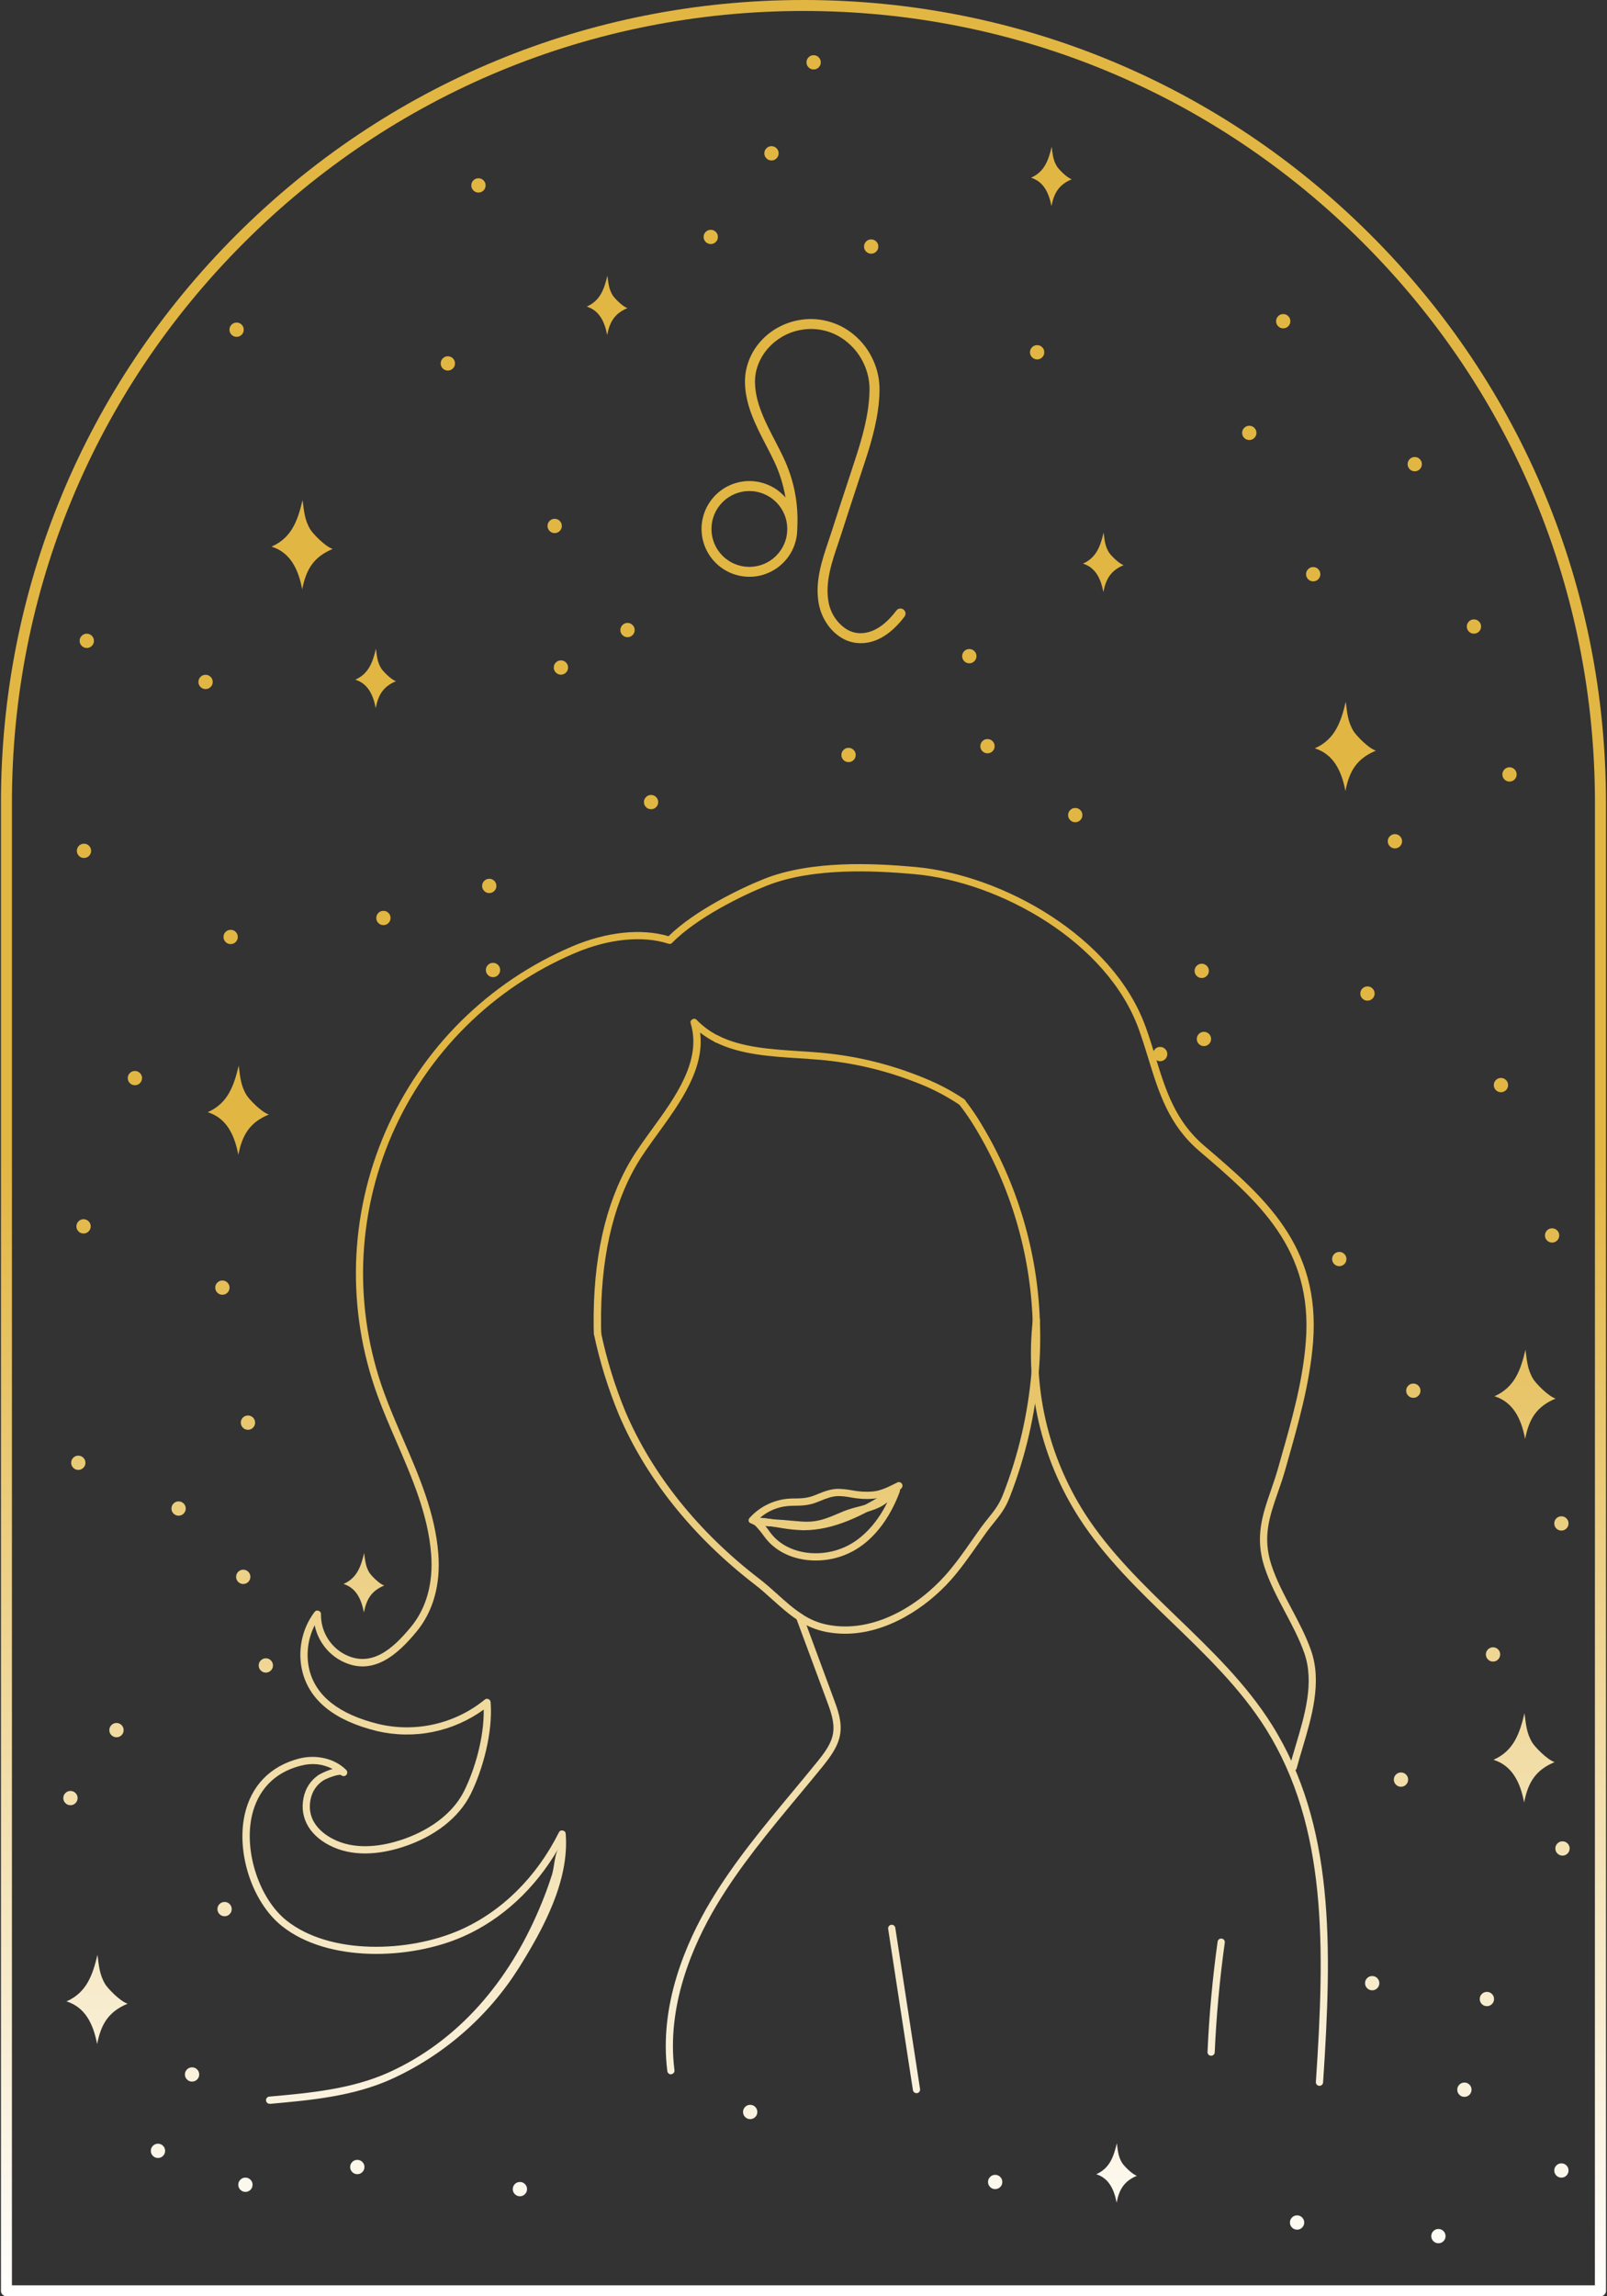 <?xml version="1.0" encoding="UTF-8"?> <svg xmlns="http://www.w3.org/2000/svg" width="280" height="400" viewBox="0 0 280 400" fill="none"><rect x="0" y="0" width="280" height="400" fill="#333333" stroke="none"/> <path d="M147.234 284.589C146.13 284.589 145.031 284.484 143.948 284.276C142.151 283.917 140.49 283.224 138.969 282.198C137.401 281.172 135.974 279.891 134.599 278.656C133.615 277.771 132.604 276.854 131.537 276.036C120.703 267.708 112.49 257.437 107.787 246.328C105.932 241.818 104.495 237.177 103.484 232.406C103.448 232.234 103.474 232.073 103.568 231.927C103.662 231.781 103.797 231.687 103.964 231.651C104.135 231.615 104.292 231.646 104.438 231.74C104.583 231.833 104.677 231.964 104.719 232.13C105.714 236.828 107.12 241.396 108.943 245.833C113.583 256.75 121.651 266.849 132.313 275.031C133.417 275.875 134.448 276.807 135.453 277.703C136.854 278.969 138.177 280.156 139.677 281.13C141.052 282.073 142.557 282.703 144.193 283.026C152.245 284.599 160.068 279.62 164.698 274.427C166.422 272.5 167.932 270.349 169.385 268.266C169.87 267.573 170.359 266.87 170.859 266.172C171.328 265.526 171.771 264.974 172.203 264.438C173.208 263.188 174.083 262.104 174.755 260.359C177.448 253.469 179.104 246.339 179.734 238.964C179.979 236.042 180.042 233.12 179.927 230.187V230.13C179.719 224.177 178.766 218.344 177.068 212.635C175.37 206.927 172.979 201.521 169.901 196.427C169.063 195.031 168.146 193.693 167.146 192.411C167.115 192.37 167.089 192.333 167.073 192.286C167.021 192.198 167 192.104 167 192C167 191.828 167.063 191.677 167.182 191.557C167.307 191.432 167.453 191.37 167.63 191.37C167.854 191.375 168.026 191.474 168.151 191.661C169.177 192.979 170.115 194.349 170.969 195.776C174.109 200.974 176.547 206.479 178.276 212.297C180.01 218.115 180.979 224.057 181.188 230.125C181.307 233.115 181.24 236.104 180.99 239.083C180.349 246.578 178.662 253.823 175.922 260.828C175.182 262.755 174.208 263.969 173.177 265.245C172.76 265.766 172.323 266.302 171.87 266.922C171.375 267.615 170.885 268.307 170.401 269C168.927 271.094 167.396 273.292 165.625 275.286C161.391 280.01 154.583 284.589 147.234 284.589Z" fill="url(#paint0_linear_356_7422)"></path> <path d="M124.896 181.62C124.724 181.615 124.573 181.552 124.453 181.432C124.328 181.307 124.266 181.156 124.266 180.984C124.271 180.807 124.333 180.661 124.453 180.536C124.578 180.417 124.729 180.354 124.901 180.354C125.078 180.354 125.224 180.417 125.349 180.542C125.469 180.667 125.531 180.812 125.531 180.99C125.531 181.161 125.469 181.312 125.344 181.437C125.224 181.562 125.073 181.62 124.896 181.62Z" fill="url(#paint1_linear_356_7422)"></path> <path d="M142.136 271.833C139.552 271.833 137.052 271.099 135.136 269.656C134.333 269.062 133.646 268.354 133.073 267.536C132.609 266.875 131.729 265.813 131.412 265.62C131.255 265.583 131.13 265.505 131.031 265.38C130.938 265.255 130.896 265.109 130.906 264.953C130.917 264.792 130.979 264.656 131.094 264.547C131.208 264.432 131.344 264.375 131.505 264.37C132.698 264.328 134.125 264.563 135.37 264.776C135.714 264.833 136.042 264.891 136.344 264.932C137.495 265.13 138.651 265.255 139.813 265.302C145.432 265.411 151.042 262.156 155.833 259.125C156.083 258.964 156.328 258.979 156.563 259.167C156.797 259.359 156.865 259.594 156.761 259.875C155.656 262.87 153.016 268.255 147.75 270.635C145.964 271.438 144.094 271.833 142.136 271.833ZM133.281 265.729C133.573 266.078 133.854 266.453 134.099 266.807C134.599 267.516 135.198 268.125 135.891 268.641C138.854 270.865 143.412 271.203 147.234 269.474C150.313 268.083 153.021 265.125 154.828 261.229C150.359 263.969 145.307 266.557 140.089 266.557H139.787C138.568 266.51 137.359 266.38 136.156 266.177C135.839 266.13 135.505 266.073 135.162 266.01C134.568 265.917 133.922 265.807 133.292 265.729H133.281Z" fill="url(#paint2_linear_356_7422)"></path> <path d="M140.526 266.328C140.203 266.328 139.87 266.328 139.521 266.292C138.906 266.245 138.292 266.193 137.688 266.135C136.74 266.047 135.761 265.958 134.807 265.922C133.297 265.854 130.729 265.661 130.484 265.083C130.386 264.839 130.422 264.615 130.599 264.417C131.557 263.354 132.688 262.526 133.995 261.937C135.297 261.349 136.667 261.047 138.099 261.031C139.63 261.031 140.651 260.984 141.922 260.484L142.427 260.281C143.547 259.828 144.708 259.359 146.042 259.344C146.854 259.37 147.656 259.458 148.453 259.604C149.037 259.714 149.625 259.792 150.219 259.833C152.875 259.969 153.787 259.516 156.229 258.297L156.333 258.245C156.469 258.172 156.609 258.156 156.761 258.193C156.912 258.229 157.031 258.307 157.12 258.432C157.214 258.557 157.255 258.693 157.245 258.849C157.234 259 157.172 259.13 157.068 259.24C156.828 259.505 156.604 259.729 156.401 259.953C154.886 261.568 154.042 262.458 151.505 263.234C151 263.391 150.49 263.521 149.979 263.651C149.115 263.849 148.276 264.115 147.448 264.437L146.677 264.76C144.547 265.646 142.938 266.328 140.526 266.328ZM132.406 264.406C133.386 264.521 134.656 264.651 134.859 264.667C135.833 264.708 136.828 264.802 137.792 264.891C138.396 264.943 139.005 265 139.625 265.042C142.323 265.234 143.865 264.578 146.198 263.589L146.974 263.26C147.854 262.917 148.755 262.641 149.677 262.427C150.172 262.302 150.662 262.167 151.146 262.031C152.109 261.776 152.99 261.349 153.787 260.75C152.781 261.057 151.724 261.172 150.162 261.089C149.526 261.042 148.891 260.964 148.261 260.849C147.537 260.698 146.802 260.62 146.068 260.609C144.969 260.625 143.969 261.026 142.906 261.458L142.386 261.667C140.917 262.245 139.734 262.292 138.104 262.297C135.953 262.318 134.052 263.021 132.406 264.406Z" fill="url(#paint3_linear_356_7422)"></path> <path d="M229.906 363.339H229.859C229.688 363.328 229.542 363.255 229.427 363.125C229.313 362.995 229.266 362.844 229.276 362.667C230.849 339.151 231.276 318.292 220.583 301.188C216.208 294.193 210.104 288.313 204.208 282.625C198.396 277.021 192.385 271.224 187.969 264.323C186.349 261.786 184.953 259.135 183.781 256.359C182.615 253.589 181.688 250.734 181.005 247.802C180.323 244.87 179.896 241.901 179.719 238.901C179.542 235.896 179.62 232.896 179.958 229.906C179.99 229.74 180.068 229.609 180.203 229.51C180.333 229.411 180.484 229.37 180.651 229.385C180.818 229.406 180.953 229.479 181.063 229.604C181.167 229.734 181.219 229.88 181.208 230.047C180.88 232.964 180.802 235.891 180.974 238.823C181.141 241.755 181.563 244.656 182.224 247.516C182.891 250.375 183.792 253.161 184.938 255.87C186.078 258.573 187.438 261.167 189.021 263.641C193.37 270.417 199.328 276.161 205.089 281.714C211.042 287.453 217.198 293.385 221.651 300.51C232.542 317.937 232.115 339.016 230.531 362.75C230.521 362.917 230.458 363.052 230.333 363.167C230.214 363.281 230.073 363.339 229.906 363.339Z" fill="url(#paint4_linear_356_7422)"></path> <path d="M116.901 361.339C116.74 361.339 116.604 361.286 116.484 361.182C116.365 361.078 116.297 360.948 116.276 360.786C114.802 349.266 119.531 338.375 123.761 331.286C127.849 324.422 133.047 318.187 138.068 312.141C139.484 310.437 140.953 308.677 142.365 306.932C143.776 305.187 144.906 303.656 145.167 301.818C145.427 299.979 144.729 298.073 144.109 296.396L138.729 281.891C138.667 281.724 138.677 281.562 138.745 281.406C138.818 281.25 138.938 281.141 139.099 281.078C139.266 281.016 139.427 281.026 139.583 281.099C139.74 281.172 139.849 281.286 139.912 281.453L145.276 295.958C145.953 297.776 146.714 299.844 146.406 301.979C146.094 304.12 144.776 305.911 143.333 307.714C141.912 309.464 140.448 311.224 139.026 312.932C134.047 318.932 128.875 325.141 124.833 331.922C120.708 338.839 116.089 349.437 117.516 360.615C117.537 360.786 117.495 360.943 117.391 361.078C117.281 361.219 117.141 361.297 116.969 361.318L116.901 361.339Z" fill="url(#paint5_linear_356_7422)"></path> <path d="M159.682 364.615C159.531 364.615 159.396 364.562 159.276 364.464C159.162 364.365 159.089 364.24 159.063 364.089L154.75 336.01C154.724 335.839 154.761 335.682 154.865 335.542C154.969 335.401 155.104 335.318 155.276 335.292C155.448 335.266 155.604 335.302 155.745 335.406C155.886 335.51 155.969 335.646 155.995 335.818L160.307 363.896C160.333 364.068 160.297 364.224 160.193 364.365C160.094 364.505 159.953 364.589 159.787 364.615H159.682Z" fill="url(#paint6_linear_356_7422)"></path> <path d="M211.026 358.099H210.995C210.823 358.094 210.677 358.026 210.557 357.896C210.443 357.766 210.385 357.615 210.396 357.443C210.677 351.031 211.271 344.557 212.156 338.203C212.188 338.036 212.271 337.901 212.406 337.802C212.547 337.703 212.698 337.667 212.865 337.693C213.031 337.714 213.167 337.792 213.276 337.922C213.38 338.057 213.422 338.208 213.406 338.375C212.526 344.693 211.932 351.13 211.651 357.495C211.646 357.667 211.583 357.807 211.458 357.927C211.339 358.042 211.193 358.104 211.026 358.099Z" fill="url(#paint7_linear_356_7422)"></path> <path d="M47.011 366.474C46.833 366.479 46.682 366.427 46.557 366.307C46.427 366.193 46.359 366.047 46.354 365.87C46.344 365.698 46.401 365.547 46.516 365.417C46.636 365.292 46.781 365.224 46.953 365.214C53.948 364.589 61.188 363.938 67.688 361.026C80.078 355.438 88.667 344.948 93.896 332.656C94.76 330.661 95.521 328.63 96.177 326.563C96.573 325.307 96.615 323.182 97.25 322.083C93.24 328.984 87.453 334.344 80.729 337.323C71.432 341.438 57.057 341.88 49.094 335.49C44 331.406 41.162 322.917 42.62 316.161C43.714 311.104 47.094 307.615 52.136 306.328C55.141 305.563 58.354 306.344 60.318 308.313C60.443 308.438 60.505 308.589 60.505 308.76C60.505 308.932 60.443 309.083 60.318 309.208C60.198 309.328 60.047 309.391 59.875 309.391C59.698 309.391 59.552 309.328 59.427 309.203C59.021 308.995 56.922 309.745 56.214 310.224C55.094 311.016 54.396 312.089 54.12 313.432C53.24 317.781 57 319.922 58.646 320.641C62.505 322.313 66.88 321.495 69.87 320.516C72.859 319.536 78.328 317.094 80.896 311.927C82.698 308.297 84.359 302.688 84.281 297.807C82.953 298.766 81.537 299.578 80.037 300.234C78.537 300.891 76.979 301.38 75.37 301.703C73.766 302.026 72.141 302.172 70.5 302.141C68.865 302.115 67.245 301.911 65.651 301.536C58.333 299.734 53.974 296.266 52.698 291.219C52.25 289.417 52.214 287.604 52.578 285.781C52.943 283.953 53.682 282.297 54.797 280.807C54.979 280.563 55.219 280.49 55.505 280.594C55.797 280.693 55.938 280.896 55.927 281.203C55.917 281.891 56 282.568 56.167 283.234C56.339 283.896 56.589 284.531 56.927 285.13C57.266 285.724 57.672 286.271 58.156 286.76C58.636 287.25 59.172 287.667 59.766 288.016C64.589 290.745 68.464 287.214 71.615 283.385C74.302 280.135 75.51 275.75 75.12 270.714C74.594 263.87 71.792 257.417 69.094 251.182C67.938 248.51 66.734 245.75 65.74 243C65.073 241.156 64.49 239.292 64 237.391C63.505 235.495 63.104 233.583 62.797 231.646C62.484 229.714 62.266 227.771 62.141 225.813C62.016 223.859 61.984 221.901 62.042 219.943C62.104 217.984 62.255 216.036 62.5 214.094C62.745 212.146 63.083 210.219 63.511 208.307C63.938 206.396 64.458 204.51 65.063 202.646C65.672 200.786 66.365 198.953 67.146 197.156C67.927 195.365 68.792 193.604 69.74 191.891C70.688 190.177 71.714 188.51 72.818 186.896C73.922 185.276 75.104 183.714 76.354 182.208C77.609 180.703 78.932 179.26 80.323 177.88C81.714 176.505 83.167 175.193 84.682 173.948C86.198 172.708 87.766 171.542 89.391 170.448C91.021 169.354 92.693 168.344 94.417 167.406C96.135 166.474 97.901 165.625 99.703 164.854C105.672 162.318 111.75 161.677 116.484 163.083C121 158.63 129.031 154.729 133.136 153.099C141.328 149.854 152.089 150.349 159.453 151.021C174.724 152.396 193.917 163.167 199.594 178.823C200.24 180.599 200.781 182.37 201.313 184.083C203.078 189.823 204.745 195.24 209.771 199.536C220.219 208.464 230.094 216.901 228.787 233.781C228.234 240.849 226.271 247.792 224.37 254.495L223.938 256.021C223.537 257.443 223.083 258.76 222.63 260.036C221.193 264.188 219.948 267.771 221.521 272.589C222.386 275.245 223.729 277.776 225.031 280.224C226.266 282.552 227.547 284.964 228.438 287.51C230.37 293.01 228.552 299.109 226.948 304.495C226.578 305.724 226.229 306.88 225.932 308.026C225.886 308.193 225.787 308.323 225.636 308.406C225.49 308.495 225.328 308.516 225.162 308.474C224.99 308.427 224.865 308.328 224.776 308.182C224.688 308.031 224.667 307.87 224.714 307.703C225.021 306.542 225.37 305.37 225.74 304.13C227.365 298.682 229.047 293.047 227.25 287.932C226.386 285.469 225.125 283.104 223.912 280.818C222.589 278.323 221.219 275.74 220.318 272.979C218.615 267.76 219.984 263.807 221.438 259.62C221.87 258.359 222.323 257.063 222.714 255.672L223.141 254.151C225.042 247.5 227 240.63 227.526 233.677C228.787 217.438 219.146 209.203 208.948 200.49C203.646 195.964 201.927 190.37 200.104 184.453C199.578 182.755 199.042 181 198.406 179.25C192.906 164.063 174.219 153.609 159.339 152.271C152.089 151.625 141.542 151.135 133.599 154.281C129.505 155.901 121.427 159.828 117.115 164.234C116.932 164.422 116.714 164.474 116.469 164.391C111.984 162.932 106.052 163.521 100.198 166.01C98.427 166.76 96.703 167.594 95.016 168.505C93.328 169.422 91.688 170.417 90.094 171.484C88.5 172.557 86.958 173.703 85.474 174.917C83.99 176.135 82.568 177.417 81.203 178.771C79.839 180.125 78.547 181.536 77.318 183.01C76.089 184.484 74.932 186.016 73.849 187.599C72.766 189.188 71.755 190.818 70.828 192.5C69.901 194.177 69.052 195.901 68.287 197.661C67.521 199.422 66.844 201.214 66.25 203.036C65.651 204.865 65.146 206.714 64.724 208.589C64.307 210.458 63.979 212.349 63.734 214.255C63.495 216.156 63.349 218.073 63.286 219.99C63.229 221.906 63.261 223.828 63.386 225.74C63.511 227.656 63.724 229.563 64.026 231.458C64.333 233.354 64.724 235.229 65.208 237.089C65.688 238.948 66.26 240.776 66.917 242.583C67.901 245.297 69.094 248.042 70.24 250.703C72.984 257.036 75.823 263.583 76.37 270.641C76.792 276.01 75.479 280.703 72.583 284.214C69.302 288.193 64.807 292.349 59.141 289.135C58.026 288.479 57.094 287.63 56.344 286.578C55.594 285.531 55.089 284.375 54.833 283.109C54.219 284.313 53.833 285.589 53.677 286.927C53.516 288.271 53.594 289.599 53.911 290.911C55.063 295.469 59.109 298.635 65.938 300.313C67.542 300.693 69.167 300.885 70.813 300.891C72.458 300.896 74.083 300.719 75.688 300.349C77.297 299.979 78.839 299.438 80.318 298.714C81.797 297.995 83.177 297.115 84.453 296.073C84.651 295.911 84.865 295.88 85.099 295.979C85.333 296.078 85.464 296.255 85.484 296.51C85.906 301.88 84.052 308.401 82.026 312.49C79.974 316.625 75.797 319.901 70.26 321.714C67.063 322.76 62.37 323.63 58.146 321.797C54.115 320.047 52.151 316.818 52.886 313.188C53.224 311.505 54.094 310.172 55.505 309.188C56.281 308.75 57.099 308.396 57.958 308.141C56.198 307.25 54.365 307.063 52.458 307.563C46.62 309.047 44.557 313.214 43.859 316.443C42.516 322.667 45.219 330.771 49.886 334.516C57.479 340.599 71.271 340.135 80.219 336.167C87.412 332.984 93.505 326.964 97.375 319.203C97.521 318.922 97.745 318.807 98.057 318.87C98.37 318.932 98.542 319.12 98.568 319.438C99.214 327.672 94.641 336.031 90.412 342.786C87.734 347.026 84.505 350.797 80.724 354.099C76.943 357.396 72.771 360.089 68.208 362.167C61.516 365.188 54.172 365.839 47.068 366.479L47.011 366.474Z" fill="url(#paint8_linear_356_7422)"></path> <path d="M104.109 232.906C103.943 232.906 103.797 232.849 103.677 232.729C103.552 232.615 103.49 232.474 103.479 232.302C103.458 231.87 103.438 231.427 103.438 230.995C103.307 219.406 105.453 209.74 109.813 202.276C110.865 200.484 112.198 198.646 113.604 196.703C117.682 191.094 122.302 184.734 120.344 178.276C120.255 177.969 120.349 177.729 120.63 177.562C120.906 177.401 121.162 177.432 121.391 177.661C122.474 178.786 123.714 179.698 125.109 180.396L125.177 180.427C129.25 182.469 134.344 182.781 139.287 183.109C140.49 183.182 141.729 183.26 142.927 183.37C148.719 183.88 154.328 185.182 159.755 187.281C163.011 188.526 165.708 189.901 167.979 191.474C168.167 191.604 168.261 191.781 168.266 192.01C168.266 192.297 168.136 192.49 167.875 192.599C167.609 192.703 167.38 192.656 167.182 192.453C164.714 190.802 162.083 189.464 159.302 188.432C153.99 186.38 148.495 185.104 142.823 184.609C141.641 184.51 140.406 184.432 139.214 184.349C134.177 184.031 128.964 183.698 124.672 181.562C124.651 181.557 124.625 181.547 124.604 181.531C123.677 181.068 122.802 180.51 121.984 179.865C122.807 186.182 118.49 192.125 114.651 197.427C113.261 199.344 111.943 201.156 110.927 202.891C106.682 210.156 104.594 219.604 104.724 230.969C104.724 231.391 104.745 231.813 104.766 232.224C104.776 232.401 104.719 232.552 104.604 232.682C104.484 232.807 104.339 232.875 104.167 232.885L104.109 232.906Z" fill="url(#paint9_linear_356_7422)"></path> <path d="M238.865 40.958C212.458 14.542 177.339 0 139.995 0C102.651 0 67.531 14.542 41.125 40.958C14.719 67.375 0.167 102.479 0.167 139.823V399.042C0.167 399.307 0.26 399.531 0.448 399.719C0.635 399.906 0.859 400 1.12 400H278.865C279.13 400 279.354 399.906 279.542 399.719C279.729 399.531 279.823 399.307 279.823 399.042V139.823C279.818 102.479 265.271 67.365 238.865 40.958ZM277.891 398.089H2.078V139.823C2.078 102.99 16.427 68.365 42.479 42.312C68.526 16.255 103.156 1.911 139.995 1.911C176.833 1.911 211.458 16.26 237.51 42.312C263.563 68.365 277.901 102.99 277.901 139.823L277.891 398.089Z" fill="url(#paint10_linear_356_7422)"></path> <path d="M47.313 95.219C50.568 96.234 51.984 99.12 52.656 102.661C53.365 99.057 54.714 96.995 57.969 95.625C56.63 95.198 54.5 92.932 54.078 92.245C53.063 90.588 52.964 88.958 52.719 87.109C51.901 90.526 50.901 93.651 47.313 95.219Z" fill="url(#paint11_linear_356_7422)"></path> <path d="M11.583 348.635C14.828 349.646 16.25 352.531 16.922 356.073C17.625 352.474 18.979 350.406 22.234 349.036C20.896 348.609 18.766 346.349 18.344 345.661C17.328 344 17.229 342.37 16.984 340.521C16.162 343.922 15.167 347.062 11.583 348.635Z" fill="url(#paint12_linear_356_7422)"></path> <path d="M260.391 243.219C263.641 244.234 265.063 247.115 265.734 250.656C266.438 247.057 267.792 244.995 271.047 243.625C269.708 243.198 267.578 240.932 267.156 240.245C266.135 238.583 266.037 236.958 265.797 235.109C264.984 238.521 263.974 241.646 260.391 243.219Z" fill="url(#paint13_linear_356_7422)"></path> <path d="M260.219 306.547C263.469 307.563 264.885 310.443 265.563 313.984C266.266 310.385 267.615 308.323 270.875 306.948C269.537 306.526 267.406 304.26 266.984 303.568C265.969 301.911 265.87 300.281 265.625 298.432C264.802 301.849 263.807 304.974 260.219 306.547Z" fill="url(#paint14_linear_356_7422)"></path> <path d="M229.083 130.359C232.328 131.37 233.75 134.255 234.422 137.797C235.125 134.193 236.474 132.13 239.734 130.76C238.396 130.339 236.266 128.068 235.844 127.38C234.823 125.719 234.724 124.094 234.484 122.245C233.662 125.661 232.667 128.786 229.083 130.359Z" fill="url(#paint15_linear_356_7422)"></path> <path d="M36.188 193.74C39.438 194.75 40.854 197.63 41.526 201.177C42.234 197.573 43.583 195.51 46.844 194.141C45.5 193.719 43.37 191.448 42.953 190.76C41.932 189.099 41.833 187.474 41.594 185.625C40.766 189.042 39.771 192.167 36.188 193.74Z" fill="url(#paint16_linear_356_7422)"></path> <path d="M61.906 118.396C64.068 119.068 65.01 120.99 65.464 123.344C65.932 120.948 66.828 119.573 69 118.661C68.104 118.38 66.688 116.875 66.406 116.411C65.729 115.307 65.662 114.224 65.505 113.005C64.958 115.25 64.292 117.349 61.906 118.396Z" fill="url(#paint17_linear_356_7422)"></path> <path d="M191.005 378.74C193.167 379.417 194.109 381.333 194.557 383.693C195.026 381.297 195.927 379.922 198.094 379.01C197.203 378.729 195.786 377.219 195.505 376.76C194.828 375.656 194.76 374.573 194.599 373.339C194.052 375.615 193.391 377.693 191.005 378.74Z" fill="url(#paint18_linear_356_7422)"></path> <path d="M102.234 53.406C104.401 54.083 105.344 56 105.792 58.359C106.26 55.958 107.162 54.589 109.328 53.672C108.438 53.391 107.021 51.885 106.74 51.427C106.063 50.318 105.995 49.234 105.833 48.005C105.287 50.292 104.625 52.359 102.234 53.406Z" fill="url(#paint19_linear_356_7422)"></path> <path d="M59.854 275.922C62.016 276.599 62.958 278.516 63.406 280.875C63.88 278.474 64.776 277.104 66.948 276.187C66.052 275.906 64.635 274.401 64.354 273.943C63.677 272.839 63.615 271.75 63.448 270.536C62.901 272.797 62.245 274.875 59.854 275.922Z" fill="url(#paint20_linear_356_7422)"></path> <path d="M188.693 98.177C190.859 98.849 191.802 100.771 192.25 103.13C192.719 100.729 193.62 99.359 195.786 98.448C194.896 98.161 193.474 96.656 193.198 96.198C192.516 95.088 192.453 94.005 192.292 92.776C191.745 95.052 191.078 97.13 188.693 98.177Z" fill="url(#paint21_linear_356_7422)"></path> <path d="M179.646 30.958C181.807 31.635 182.755 33.552 183.203 35.911C183.672 33.516 184.568 32.141 186.74 31.229C185.849 30.943 184.427 29.438 184.151 28.979C183.469 27.875 183.406 26.792 183.245 25.557C182.693 27.833 182.031 29.911 179.646 30.958Z" fill="url(#paint22_linear_356_7422)"></path> <path d="M98.979 116.281C98.979 116.625 98.859 116.917 98.615 117.161C98.37 117.401 98.078 117.526 97.734 117.526C97.391 117.526 97.099 117.401 96.854 117.161C96.609 116.917 96.49 116.625 96.49 116.281C96.49 115.938 96.609 115.646 96.854 115.401C97.099 115.156 97.391 115.036 97.734 115.036C98.078 115.036 98.37 115.156 98.615 115.401C98.859 115.646 98.979 115.938 98.979 116.281Z" fill="url(#paint23_linear_356_7422)"></path> <path d="M16.365 111.63C16.365 111.974 16.245 112.266 16 112.51C15.755 112.755 15.464 112.875 15.12 112.875C14.776 112.875 14.484 112.755 14.24 112.51C14 112.266 13.875 111.974 13.875 111.63C13.875 111.286 14 110.995 14.24 110.75C14.484 110.51 14.776 110.385 15.12 110.385C15.464 110.385 15.755 110.51 16 110.75C16.245 110.995 16.365 111.286 16.365 111.63Z" fill="url(#paint24_linear_356_7422)"></path> <path d="M110.583 109.755C110.583 110.099 110.458 110.391 110.219 110.635C109.974 110.875 109.682 110.995 109.339 110.995C108.995 110.995 108.703 110.875 108.458 110.635C108.214 110.391 108.094 110.099 108.094 109.755C108.094 109.411 108.214 109.115 108.458 108.875C108.703 108.63 108.995 108.51 109.339 108.51C109.682 108.51 109.974 108.63 110.219 108.875C110.458 109.115 110.583 109.411 110.583 109.755Z" fill="url(#paint25_linear_356_7422)"></path> <path d="M15.875 148.214C15.875 148.557 15.755 148.849 15.511 149.094C15.271 149.333 14.974 149.458 14.636 149.458C14.292 149.458 13.995 149.333 13.755 149.094C13.511 148.849 13.391 148.557 13.391 148.214C13.391 147.87 13.511 147.578 13.755 147.333C13.995 147.089 14.292 146.969 14.636 146.969C14.974 146.969 15.271 147.089 15.511 147.333C15.755 147.578 15.875 147.87 15.875 148.214Z" fill="url(#paint26_linear_356_7422)"></path> <path d="M14.886 254.807C14.886 255.151 14.766 255.448 14.521 255.687C14.281 255.932 13.985 256.052 13.641 256.052C13.297 256.052 13.005 255.932 12.766 255.687C12.521 255.448 12.401 255.151 12.401 254.807C12.401 254.469 12.521 254.172 12.766 253.932C13.005 253.687 13.297 253.568 13.641 253.568C13.985 253.568 14.281 253.687 14.521 253.932C14.766 254.172 14.886 254.469 14.886 254.807Z" fill="url(#paint27_linear_356_7422)"></path> <path d="M24.75 187.797C24.75 188.141 24.625 188.437 24.386 188.677C24.141 188.922 23.849 189.042 23.505 189.042C23.162 189.042 22.87 188.922 22.625 188.677C22.38 188.437 22.261 188.141 22.261 187.797C22.261 187.453 22.38 187.161 22.625 186.922C22.87 186.677 23.162 186.557 23.505 186.557C23.849 186.557 24.141 186.677 24.386 186.922C24.625 187.161 24.75 187.453 24.75 187.797Z" fill="url(#paint28_linear_356_7422)"></path> <path d="M21.542 301.38C21.542 301.724 21.417 302.021 21.177 302.26C20.932 302.505 20.641 302.625 20.297 302.625C19.953 302.625 19.662 302.505 19.417 302.26C19.172 302.021 19.052 301.724 19.052 301.38C19.052 301.036 19.172 300.745 19.417 300.5C19.662 300.26 19.953 300.135 20.297 300.135C20.641 300.135 20.932 300.26 21.177 300.5C21.417 300.745 21.542 301.036 21.542 301.38Z" fill="url(#paint29_linear_356_7422)"></path> <path d="M13.521 313.214C13.521 313.557 13.396 313.854 13.156 314.094C12.912 314.339 12.62 314.458 12.276 314.458C11.932 314.458 11.641 314.339 11.396 314.094C11.151 313.854 11.031 313.557 11.031 313.214C11.031 312.87 11.151 312.578 11.396 312.339C11.641 312.094 11.932 311.974 12.276 311.974C12.62 311.974 12.912 312.094 13.156 312.339C13.396 312.578 13.521 312.87 13.521 313.214Z" fill="url(#paint30_linear_356_7422)"></path> <path d="M34.708 361.365C34.708 361.703 34.589 362 34.344 362.24C34.099 362.484 33.807 362.604 33.464 362.604C33.12 362.604 32.828 362.484 32.583 362.24C32.339 362 32.219 361.703 32.219 361.365C32.219 361.021 32.339 360.724 32.583 360.484C32.828 360.24 33.12 360.12 33.464 360.12C33.807 360.12 34.099 360.24 34.344 360.484C34.589 360.724 34.708 361.021 34.708 361.365Z" fill="url(#paint31_linear_356_7422)"></path> <path d="M43.625 274.677C43.625 275.021 43.505 275.313 43.261 275.557C43.021 275.802 42.724 275.922 42.38 275.922C42.036 275.922 41.745 275.802 41.5 275.557C41.261 275.313 41.141 275.021 41.141 274.677C41.141 274.333 41.261 274.042 41.5 273.797C41.745 273.557 42.036 273.432 42.38 273.432C42.724 273.432 43.021 273.557 43.261 273.797C43.505 274.042 43.625 274.333 43.625 274.677Z" fill="url(#paint32_linear_356_7422)"></path> <path d="M28.771 374.667C28.771 375.01 28.646 375.307 28.406 375.547C28.162 375.792 27.87 375.911 27.526 375.911C27.182 375.911 26.891 375.792 26.646 375.547C26.401 375.307 26.281 375.01 26.281 374.667C26.281 374.323 26.401 374.031 26.646 373.786C26.891 373.547 27.182 373.422 27.526 373.422C27.87 373.422 28.162 373.547 28.406 373.786C28.646 374.031 28.771 374.323 28.771 374.667Z" fill="url(#paint33_linear_356_7422)"></path> <path d="M63.5 377.484C63.5 377.828 63.38 378.12 63.136 378.365C62.891 378.609 62.599 378.729 62.255 378.729C61.911 378.729 61.62 378.609 61.375 378.365C61.13 378.12 61.011 377.828 61.011 377.484C61.011 377.141 61.13 376.849 61.375 376.604C61.62 376.359 61.911 376.24 62.255 376.24C62.599 376.24 62.891 376.359 63.136 376.604C63.38 376.849 63.5 377.141 63.5 377.484Z" fill="url(#paint34_linear_356_7422)"></path> <path d="M40.375 332.557C40.375 332.901 40.25 333.193 40.011 333.438C39.766 333.682 39.474 333.802 39.13 333.802C38.786 333.802 38.495 333.682 38.25 333.438C38.005 333.193 37.886 332.901 37.886 332.557C37.886 332.214 38.005 331.922 38.25 331.677C38.495 331.432 38.786 331.312 39.13 331.312C39.474 331.312 39.766 331.432 40.011 331.677C40.25 331.922 40.375 332.214 40.375 332.557Z" fill="url(#paint35_linear_356_7422)"></path> <path d="M258.057 109.135C258.057 109.479 257.938 109.776 257.693 110.016C257.453 110.26 257.156 110.38 256.813 110.38C256.469 110.38 256.177 110.26 255.938 110.016C255.693 109.776 255.573 109.479 255.573 109.135C255.573 108.792 255.693 108.5 255.938 108.26C256.177 108.016 256.469 107.896 256.813 107.896C257.156 107.896 257.453 108.016 257.693 108.26C257.938 108.5 258.057 108.792 258.057 109.135Z" fill="url(#paint36_linear_356_7422)"></path> <path d="M271.677 215.208C271.677 215.552 271.557 215.844 271.313 216.089C271.068 216.328 270.776 216.453 270.432 216.453C270.089 216.453 269.797 216.328 269.552 216.089C269.313 215.844 269.188 215.552 269.188 215.208C269.188 214.865 269.313 214.573 269.552 214.328C269.797 214.083 270.089 213.964 270.432 213.964C270.776 213.964 271.068 214.083 271.313 214.328C271.557 214.573 271.677 214.865 271.677 215.208Z" fill="url(#paint37_linear_356_7422)"></path> <path d="M244.292 146.547C244.292 146.885 244.172 147.182 243.927 147.422C243.682 147.667 243.391 147.786 243.047 147.786C242.703 147.786 242.411 147.667 242.167 147.422C241.927 147.182 241.802 146.885 241.802 146.547C241.802 146.203 241.927 145.906 242.167 145.667C242.411 145.422 242.703 145.302 243.047 145.302C243.391 145.302 243.682 145.422 243.927 145.667C244.172 145.906 244.292 146.203 244.292 146.547Z" fill="url(#paint38_linear_356_7422)"></path> <path d="M273.297 378.089C273.297 378.432 273.177 378.724 272.932 378.969C272.693 379.214 272.396 379.333 272.052 379.333C271.708 379.333 271.417 379.214 271.172 378.969C270.932 378.724 270.813 378.432 270.813 378.089C270.813 377.745 270.932 377.453 271.172 377.208C271.417 376.969 271.708 376.844 272.052 376.844C272.396 376.844 272.693 376.969 272.932 377.208C273.177 377.453 273.297 377.745 273.297 378.089Z" fill="url(#paint39_linear_356_7422)"></path> <path d="M245.349 310C245.349 310.344 245.224 310.641 244.984 310.88C244.74 311.125 244.448 311.245 244.104 311.245C243.76 311.245 243.469 311.125 243.224 310.88C242.979 310.641 242.859 310.344 242.859 310C242.859 309.656 242.979 309.365 243.224 309.12C243.469 308.88 243.76 308.755 244.104 308.755C244.448 308.755 244.74 308.88 244.984 309.12C245.224 309.365 245.349 309.656 245.349 310Z" fill="url(#paint40_linear_356_7422)"></path> <path d="M273.297 265.375C273.297 265.719 273.177 266.016 272.932 266.255C272.693 266.5 272.396 266.62 272.052 266.62C271.708 266.62 271.417 266.5 271.172 266.255C270.932 266.016 270.813 265.719 270.813 265.375C270.813 265.031 270.932 264.74 271.172 264.495C271.417 264.255 271.708 264.13 272.052 264.13C272.396 264.13 272.693 264.255 272.932 264.495C273.177 264.74 273.297 265.031 273.297 265.375Z" fill="url(#paint41_linear_356_7422)"></path> <path d="M256.396 364.016C256.396 364.359 256.276 364.651 256.036 364.896C255.792 365.141 255.5 365.26 255.156 365.26C254.813 365.26 254.516 365.141 254.276 364.896C254.031 364.651 253.911 364.359 253.911 364.016C253.911 363.672 254.031 363.38 254.276 363.135C254.516 362.891 254.813 362.771 255.156 362.771C255.5 362.771 255.792 362.891 256.036 363.135C256.276 363.38 256.396 363.672 256.396 364.016Z" fill="url(#paint42_linear_356_7422)"></path> <path d="M260.318 348.219C260.318 348.563 260.198 348.859 259.953 349.099C259.708 349.344 259.417 349.464 259.073 349.464C258.729 349.464 258.438 349.344 258.193 349.099C257.948 348.859 257.828 348.563 257.828 348.219C257.828 347.875 257.948 347.583 258.193 347.339C258.438 347.099 258.729 346.979 259.073 346.979C259.417 346.979 259.708 347.099 259.953 347.339C260.198 347.583 260.318 347.875 260.318 348.219Z" fill="url(#paint43_linear_356_7422)"></path> <path d="M273.49 321.995C273.49 322.339 273.37 322.63 273.125 322.875C272.88 323.12 272.589 323.24 272.245 323.24C271.901 323.24 271.609 323.12 271.365 322.875C271.125 322.63 271 322.339 271 321.995C271 321.651 271.125 321.359 271.365 321.115C271.609 320.875 271.901 320.75 272.245 320.75C272.589 320.75 272.88 320.875 273.125 321.115C273.37 321.359 273.49 321.651 273.49 321.995Z" fill="url(#paint44_linear_356_7422)"></path> <path d="M251.87 389.521C251.87 389.865 251.75 390.161 251.505 390.401C251.26 390.646 250.969 390.766 250.625 390.766C250.281 390.766 249.99 390.646 249.745 390.401C249.505 390.161 249.38 389.865 249.38 389.521C249.38 389.177 249.505 388.885 249.745 388.641C249.99 388.401 250.281 388.276 250.625 388.276C250.969 388.276 251.26 388.401 251.505 388.641C251.75 388.885 251.87 389.177 251.87 389.521Z" fill="url(#paint45_linear_356_7422)"></path> <path d="M44.005 380.573C44.005 380.917 43.886 381.208 43.641 381.453C43.401 381.693 43.104 381.818 42.761 381.818C42.417 381.818 42.125 381.693 41.88 381.453C41.641 381.208 41.516 380.917 41.516 380.573C41.516 380.229 41.641 379.938 41.88 379.693C42.125 379.448 42.417 379.328 42.761 379.328C43.104 379.328 43.401 379.448 43.641 379.693C43.886 379.938 44.005 380.229 44.005 380.573Z" fill="url(#paint46_linear_356_7422)"></path> <path d="M44.448 247.818C44.448 248.161 44.328 248.453 44.083 248.698C43.844 248.938 43.547 249.063 43.203 249.063C42.859 249.063 42.568 248.938 42.323 248.698C42.083 248.453 41.958 248.161 41.958 247.818C41.958 247.474 42.083 247.177 42.323 246.938C42.568 246.693 42.859 246.573 43.203 246.573C43.547 246.573 43.844 246.693 44.083 246.938C44.328 247.177 44.448 247.474 44.448 247.818Z" fill="url(#paint47_linear_356_7422)"></path> <path d="M240.333 345.458C240.333 345.802 240.208 346.094 239.969 346.339C239.724 346.578 239.432 346.703 239.089 346.703C238.745 346.703 238.448 346.578 238.208 346.339C237.964 346.094 237.844 345.802 237.844 345.458C237.844 345.115 237.964 344.823 238.208 344.578C238.448 344.333 238.745 344.214 239.089 344.214C239.432 344.214 239.724 344.333 239.969 344.578C240.208 344.823 240.333 345.115 240.333 345.458Z" fill="url(#paint48_linear_356_7422)"></path> <path d="M32.365 262.781C32.365 263.125 32.24 263.417 32 263.661C31.755 263.901 31.464 264.026 31.12 264.026C30.776 264.026 30.484 263.901 30.24 263.661C29.995 263.417 29.875 263.125 29.875 262.781C29.875 262.437 29.995 262.146 30.24 261.901C30.484 261.656 30.776 261.536 31.12 261.536C31.464 261.536 31.755 261.656 32 261.901C32.24 262.146 32.365 262.437 32.365 262.781Z" fill="url(#paint49_linear_356_7422)"></path> <path d="M41.432 163.219C41.432 163.563 41.312 163.854 41.068 164.094C40.823 164.339 40.531 164.458 40.188 164.458C39.844 164.458 39.552 164.339 39.307 164.094C39.062 163.854 38.943 163.563 38.943 163.219C38.943 162.875 39.062 162.578 39.307 162.339C39.552 162.094 39.844 161.974 40.188 161.974C40.531 161.974 40.823 162.094 41.068 162.339C41.312 162.578 41.432 162.875 41.432 163.219Z" fill="url(#paint50_linear_356_7422)"></path> <path d="M37.063 118.792C37.063 119.135 36.943 119.427 36.698 119.672C36.453 119.911 36.161 120.036 35.818 120.036C35.474 120.036 35.182 119.911 34.938 119.672C34.698 119.427 34.573 119.135 34.573 118.792C34.573 118.448 34.698 118.151 34.938 117.911C35.182 117.667 35.474 117.547 35.818 117.547C36.161 117.547 36.453 117.667 36.698 117.911C36.943 118.151 37.063 118.448 37.063 118.792Z" fill="url(#paint51_linear_356_7422)"></path> <path d="M230.052 100.026C230.052 100.37 229.932 100.661 229.688 100.906C229.448 101.146 229.151 101.271 228.807 101.271C228.464 101.271 228.172 101.146 227.927 100.906C227.688 100.661 227.563 100.37 227.563 100.026C227.563 99.682 227.688 99.391 227.927 99.146C228.172 98.901 228.464 98.781 228.807 98.781C229.151 98.781 229.448 98.901 229.688 99.146C229.932 99.391 230.052 99.682 230.052 100.026Z" fill="url(#paint52_linear_356_7422)"></path> <path d="M262.766 189.016C262.766 189.359 262.646 189.656 262.401 189.896C262.156 190.141 261.865 190.26 261.521 190.26C261.177 190.26 260.886 190.141 260.641 189.896C260.401 189.656 260.276 189.359 260.276 189.016C260.276 188.672 260.401 188.38 260.641 188.135C260.886 187.896 261.177 187.771 261.521 187.771C261.865 187.771 262.156 187.896 262.401 188.135C262.646 188.38 262.766 188.672 262.766 189.016Z" fill="url(#paint53_linear_356_7422)"></path> <path d="M239.51 173.073C239.51 173.417 239.385 173.708 239.146 173.948C238.901 174.193 238.609 174.312 238.266 174.312C237.922 174.312 237.63 174.193 237.385 173.948C237.141 173.708 237.021 173.417 237.021 173.073C237.021 172.729 237.141 172.432 237.385 172.193C237.63 171.948 237.922 171.828 238.266 171.828C238.609 171.828 238.901 171.948 239.146 172.193C239.385 172.432 239.51 172.729 239.51 173.073Z" fill="url(#paint54_linear_356_7422)"></path> <path d="M173.302 129.984C173.302 130.328 173.182 130.62 172.938 130.865C172.693 131.104 172.401 131.224 172.057 131.224C171.714 131.224 171.422 131.104 171.177 130.865C170.938 130.62 170.813 130.328 170.813 129.984C170.813 129.641 170.938 129.344 171.177 129.104C171.422 128.859 171.714 128.74 172.057 128.74C172.401 128.74 172.693 128.859 172.938 129.104C173.182 129.344 173.302 129.641 173.302 129.984Z" fill="url(#paint55_linear_356_7422)"></path> <path d="M47.563 290.115C47.563 290.458 47.438 290.75 47.198 290.995C46.953 291.234 46.661 291.359 46.318 291.359C45.974 291.359 45.682 291.234 45.438 290.995C45.193 290.75 45.073 290.458 45.073 290.115C45.073 289.771 45.193 289.474 45.438 289.234C45.682 288.99 45.974 288.87 46.318 288.87C46.661 288.87 46.953 288.99 47.198 289.234C47.438 289.474 47.563 289.771 47.563 290.115Z" fill="url(#paint56_linear_356_7422)"></path> <path d="M218.917 75.406C218.917 75.75 218.792 76.047 218.552 76.286C218.307 76.531 218.016 76.651 217.672 76.651C217.328 76.651 217.036 76.531 216.792 76.286C216.547 76.047 216.427 75.75 216.427 75.406C216.427 75.062 216.547 74.771 216.792 74.526C217.036 74.286 217.328 74.167 217.672 74.167C218.016 74.167 218.307 74.286 218.552 74.526C218.792 74.771 218.917 75.062 218.917 75.406Z" fill="url(#paint57_linear_356_7422)"></path> <path d="M149.094 131.516C149.094 131.859 148.974 132.151 148.729 132.396C148.484 132.635 148.193 132.76 147.849 132.76C147.505 132.76 147.214 132.635 146.969 132.396C146.729 132.151 146.604 131.859 146.604 131.516C146.604 131.172 146.729 130.88 146.969 130.635C147.214 130.391 147.505 130.271 147.849 130.271C148.193 130.271 148.484 130.391 148.729 130.635C148.974 130.88 149.094 131.172 149.094 131.516Z" fill="url(#paint58_linear_356_7422)"></path> <path d="M227.245 387.151C227.245 387.495 227.12 387.786 226.88 388.031C226.635 388.276 226.344 388.396 226 388.396C225.656 388.396 225.359 388.276 225.12 388.031C224.875 387.786 224.755 387.495 224.755 387.151C224.755 386.807 224.875 386.516 225.12 386.271C225.359 386.031 225.656 385.906 226 385.906C226.344 385.906 226.635 386.031 226.88 386.271C227.12 386.516 227.245 386.807 227.245 387.151Z" fill="url(#paint59_linear_356_7422)"></path> <path d="M247.745 80.854C247.745 81.198 247.625 81.49 247.38 81.734C247.141 81.979 246.844 82.099 246.5 82.099C246.162 82.099 245.865 81.979 245.625 81.734C245.38 81.49 245.26 81.198 245.26 80.854C245.26 80.51 245.38 80.219 245.625 79.974C245.865 79.729 246.162 79.609 246.5 79.609C246.844 79.609 247.141 79.729 247.38 79.974C247.625 80.219 247.745 80.51 247.745 80.854Z" fill="url(#paint60_linear_356_7422)"></path> <path d="M264.26 134.901C264.26 135.245 264.135 135.536 263.896 135.781C263.651 136.026 263.359 136.146 263.016 136.146C262.672 136.146 262.38 136.026 262.135 135.781C261.891 135.536 261.771 135.245 261.771 134.901C261.771 134.557 261.891 134.266 262.135 134.021C262.38 133.781 262.672 133.656 263.016 133.656C263.359 133.656 263.651 133.781 263.896 134.021C264.135 134.266 264.26 134.557 264.26 134.901Z" fill="url(#paint61_linear_356_7422)"></path> <path d="M170.135 114.302C170.135 114.646 170.016 114.937 169.771 115.182C169.526 115.422 169.234 115.547 168.891 115.547C168.547 115.547 168.255 115.422 168.01 115.182C167.771 114.937 167.646 114.646 167.646 114.302C167.646 113.958 167.771 113.661 168.01 113.422C168.255 113.177 168.547 113.057 168.891 113.057C169.234 113.057 169.526 113.177 169.771 113.422C170.016 113.661 170.135 113.958 170.135 114.302Z" fill="url(#paint62_linear_356_7422)"></path> <path d="M261.385 288.193C261.385 288.536 261.266 288.828 261.021 289.073C260.776 289.318 260.484 289.438 260.141 289.438C259.797 289.438 259.505 289.318 259.26 289.073C259.021 288.828 258.896 288.536 258.896 288.193C258.896 287.849 259.021 287.557 259.26 287.313C259.505 287.073 259.797 286.948 260.141 286.948C260.484 286.948 260.776 287.073 261.021 287.313C261.266 287.557 261.385 287.849 261.385 288.193Z" fill="url(#paint63_linear_356_7422)"></path> <path d="M131.953 367.896C131.953 368.24 131.833 368.531 131.589 368.776C131.344 369.016 131.052 369.141 130.708 369.141C130.365 369.141 130.073 369.016 129.828 368.776C129.589 368.531 129.464 368.24 129.464 367.896C129.464 367.552 129.589 367.26 129.828 367.016C130.073 366.771 130.365 366.651 130.708 366.651C131.052 366.651 131.344 366.771 131.589 367.016C131.833 367.26 131.953 367.552 131.953 367.896Z" fill="url(#paint64_linear_356_7422)"></path> <path d="M174.641 380.089C174.641 380.432 174.521 380.729 174.276 380.969C174.031 381.214 173.74 381.333 173.396 381.333C173.052 381.333 172.76 381.214 172.516 380.969C172.276 380.729 172.151 380.432 172.151 380.089C172.151 379.745 172.276 379.453 172.516 379.208C172.76 378.969 173.052 378.844 173.396 378.844C173.74 378.844 174.031 378.969 174.276 379.208C174.521 379.453 174.641 379.745 174.641 380.089Z" fill="url(#paint65_linear_356_7422)"></path> <path d="M234.599 219.318C234.599 219.661 234.474 219.958 234.234 220.198C233.99 220.443 233.698 220.562 233.354 220.562C233.01 220.562 232.719 220.443 232.474 220.198C232.229 219.958 232.109 219.661 232.109 219.318C232.109 218.979 232.229 218.682 232.474 218.443C232.719 218.198 233.01 218.078 233.354 218.078C233.698 218.078 233.99 218.198 234.234 218.443C234.474 218.682 234.599 218.979 234.599 219.318Z" fill="url(#paint66_linear_356_7422)"></path> <path d="M247.5 242.255C247.5 242.594 247.375 242.891 247.135 243.13C246.891 243.375 246.599 243.495 246.255 243.495C245.912 243.495 245.615 243.375 245.375 243.13C245.13 242.891 245.01 242.594 245.01 242.255C245.01 241.911 245.13 241.615 245.375 241.375C245.615 241.13 245.912 241.01 246.255 241.01C246.599 241.01 246.891 241.13 247.135 241.375C247.375 241.615 247.5 241.911 247.5 242.255Z" fill="url(#paint67_linear_356_7422)"></path> <path d="M114.682 139.719C114.682 140.062 114.563 140.359 114.318 140.599C114.078 140.844 113.781 140.964 113.438 140.964C113.094 140.964 112.802 140.844 112.563 140.599C112.318 140.359 112.198 140.062 112.198 139.719C112.198 139.375 112.318 139.083 112.563 138.844C112.802 138.599 113.094 138.479 113.438 138.479C113.781 138.479 114.078 138.599 114.318 138.844C114.563 139.083 114.682 139.375 114.682 139.719Z" fill="url(#paint68_linear_356_7422)"></path> <path d="M87.146 168.969C87.146 169.313 87.026 169.604 86.781 169.849C86.542 170.094 86.245 170.214 85.901 170.214C85.557 170.214 85.266 170.094 85.021 169.849C84.781 169.604 84.656 169.313 84.656 168.969C84.656 168.625 84.781 168.333 85.021 168.089C85.266 167.844 85.557 167.724 85.901 167.724C86.245 167.724 86.542 167.844 86.781 168.089C87.026 168.333 87.146 168.625 87.146 168.969Z" fill="url(#paint69_linear_356_7422)"></path> <path d="M203.385 183.615C203.385 183.958 203.26 184.25 203.021 184.495C202.776 184.734 202.484 184.859 202.141 184.859C201.797 184.859 201.5 184.734 201.26 184.495C201.016 184.25 200.896 183.958 200.896 183.615C200.896 183.271 201.016 182.974 201.26 182.734C201.5 182.49 201.797 182.37 202.141 182.37C202.484 182.37 202.776 182.49 203.021 182.734C203.26 182.974 203.385 183.271 203.385 183.615Z" fill="url(#paint70_linear_356_7422)"></path> <path d="M211.016 180.984C211.016 181.328 210.896 181.62 210.651 181.865C210.406 182.104 210.115 182.229 209.771 182.229C209.427 182.229 209.135 182.104 208.891 181.865C208.651 181.62 208.526 181.328 208.526 180.984C208.526 180.641 208.651 180.349 208.891 180.104C209.135 179.859 209.427 179.74 209.771 179.74C210.115 179.74 210.406 179.859 210.651 180.104C210.896 180.349 211.016 180.641 211.016 180.984Z" fill="url(#paint71_linear_356_7422)"></path> <path d="M188.594 141.984C188.594 142.328 188.474 142.625 188.229 142.865C187.984 143.109 187.693 143.229 187.349 143.229C187.005 143.229 186.714 143.109 186.469 142.865C186.229 142.625 186.104 142.328 186.104 141.984C186.104 141.641 186.229 141.349 186.469 141.109C186.714 140.865 187.005 140.745 187.349 140.745C187.693 140.745 187.984 140.865 188.229 141.109C188.474 141.349 188.594 141.641 188.594 141.984Z" fill="url(#paint72_linear_356_7422)"></path> <path d="M210.63 169.12C210.63 169.464 210.505 169.755 210.266 170C210.021 170.245 209.729 170.365 209.385 170.365C209.042 170.365 208.745 170.245 208.505 170C208.26 169.755 208.141 169.464 208.141 169.12C208.141 168.776 208.26 168.484 208.505 168.24C208.745 168 209.042 167.875 209.385 167.875C209.729 167.875 210.021 168 210.266 168.24C210.505 168.484 210.63 168.776 210.63 169.12Z" fill="url(#paint73_linear_356_7422)"></path> <path d="M91.828 381.333C91.828 381.677 91.708 381.974 91.464 382.214C91.224 382.458 90.927 382.578 90.589 382.578C90.245 382.578 89.948 382.458 89.708 382.214C89.464 381.974 89.344 381.677 89.344 381.333C89.344 380.99 89.464 380.698 89.708 380.453C89.948 380.214 90.245 380.089 90.589 380.089C90.927 380.089 91.224 380.214 91.464 380.453C91.708 380.698 91.828 380.99 91.828 381.333Z" fill="url(#paint74_linear_356_7422)"></path> <path d="M181.953 61.365C181.953 61.708 181.833 62 181.589 62.245C181.349 62.484 181.052 62.609 180.708 62.609C180.365 62.609 180.073 62.484 179.828 62.245C179.589 62 179.464 61.708 179.464 61.365C179.464 61.021 179.589 60.724 179.828 60.484C180.073 60.24 180.365 60.12 180.708 60.12C181.052 60.12 181.349 60.24 181.589 60.484C181.833 60.724 181.953 61.021 181.953 61.365Z" fill="url(#paint75_linear_356_7422)"></path> <path d="M224.828 55.953C224.828 56.297 224.708 56.594 224.464 56.833C224.224 57.078 223.927 57.198 223.583 57.198C223.245 57.198 222.948 57.078 222.708 56.833C222.464 56.594 222.344 56.297 222.344 55.953C222.344 55.609 222.464 55.318 222.708 55.073C222.948 54.833 223.245 54.708 223.583 54.708C223.927 54.708 224.224 54.833 224.464 55.073C224.708 55.318 224.828 55.609 224.828 55.953Z" fill="url(#paint76_linear_356_7422)"></path> <path d="M97.891 91.62C97.891 91.963 97.766 92.255 97.526 92.5C97.281 92.74 96.99 92.865 96.646 92.865C96.302 92.865 96.005 92.74 95.766 92.5C95.521 92.255 95.401 91.963 95.401 91.62C95.401 91.276 95.521 90.984 95.766 90.74C96.005 90.495 96.302 90.375 96.646 90.375C96.99 90.375 97.281 90.495 97.526 90.74C97.766 90.984 97.891 91.276 97.891 91.62Z" fill="url(#paint77_linear_356_7422)"></path> <path d="M84.609 32.297C84.609 32.641 84.49 32.932 84.245 33.177C84 33.417 83.708 33.542 83.365 33.542C83.021 33.542 82.729 33.417 82.484 33.177C82.24 32.932 82.12 32.641 82.12 32.297C82.12 31.953 82.24 31.662 82.484 31.417C82.729 31.172 83.021 31.052 83.365 31.052C83.708 31.052 84 31.172 84.245 31.417C84.49 31.662 84.609 31.953 84.609 32.297Z" fill="url(#paint78_linear_356_7422)"></path> <path d="M42.469 57.432C42.469 57.776 42.349 58.068 42.109 58.312C41.865 58.552 41.573 58.677 41.229 58.677C40.886 58.677 40.589 58.552 40.349 58.312C40.104 58.068 39.984 57.776 39.984 57.432C39.984 57.089 40.104 56.797 40.349 56.552C40.589 56.307 40.886 56.188 41.229 56.188C41.573 56.188 41.865 56.307 42.109 56.552C42.349 56.797 42.469 57.089 42.469 57.432Z" fill="url(#paint79_linear_356_7422)"></path> <path d="M68.047 159.906C68.047 160.25 67.927 160.547 67.682 160.786C67.443 161.031 67.151 161.151 66.807 161.151C66.464 161.151 66.167 161.031 65.927 160.786C65.682 160.547 65.563 160.25 65.563 159.906C65.563 159.562 65.682 159.271 65.927 159.026C66.167 158.786 66.464 158.667 66.807 158.667C67.151 158.667 67.443 158.786 67.682 159.026C67.927 159.271 68.047 159.562 68.047 159.906Z" fill="url(#paint80_linear_356_7422)"></path> <path d="M86.49 154.323C86.49 154.667 86.37 154.958 86.13 155.203C85.885 155.448 85.594 155.568 85.25 155.568C84.906 155.568 84.609 155.448 84.37 155.203C84.125 154.958 84.005 154.667 84.005 154.323C84.005 153.979 84.125 153.687 84.37 153.443C84.609 153.203 84.906 153.078 85.25 153.078C85.594 153.078 85.885 153.203 86.13 153.443C86.37 153.687 86.49 153.979 86.49 154.323Z" fill="url(#paint81_linear_356_7422)"></path> <path d="M39.995 224.302C39.995 224.641 39.87 224.938 39.63 225.177C39.386 225.422 39.094 225.542 38.75 225.542C38.406 225.542 38.115 225.422 37.87 225.177C37.625 224.938 37.505 224.641 37.505 224.302C37.505 223.958 37.625 223.661 37.87 223.422C38.115 223.177 38.406 223.057 38.75 223.057C39.094 223.057 39.386 223.177 39.63 223.422C39.87 223.661 39.995 223.958 39.995 224.302Z" fill="url(#paint82_linear_356_7422)"></path> <path d="M15.802 213.625C15.802 213.969 15.682 214.26 15.438 214.505C15.193 214.75 14.901 214.87 14.557 214.87C14.214 214.87 13.922 214.75 13.677 214.505C13.432 214.26 13.313 213.969 13.313 213.625C13.313 213.281 13.432 212.99 13.677 212.745C13.922 212.505 14.214 212.38 14.557 212.38C14.901 212.38 15.193 212.505 15.438 212.745C15.682 212.99 15.802 213.281 15.802 213.625Z" fill="url(#paint83_linear_356_7422)"></path> <path d="M79.276 63.307C79.276 63.651 79.156 63.943 78.912 64.188C78.667 64.427 78.375 64.552 78.031 64.552C77.688 64.552 77.396 64.427 77.151 64.188C76.906 63.943 76.787 63.651 76.787 63.307C76.787 62.964 76.906 62.672 77.151 62.427C77.396 62.182 77.688 62.062 78.031 62.062C78.375 62.062 78.667 62.182 78.912 62.427C79.156 62.672 79.276 62.964 79.276 63.307Z" fill="url(#paint84_linear_356_7422)"></path> <path d="M143.01 10.859C143.01 11.203 142.891 11.495 142.646 11.74C142.401 11.984 142.109 12.104 141.766 12.104C141.422 12.104 141.13 11.984 140.885 11.74C140.641 11.495 140.521 11.203 140.521 10.859C140.521 10.516 140.641 10.224 140.885 9.979C141.13 9.74 141.422 9.615 141.766 9.615C142.109 9.615 142.401 9.74 142.646 9.979C142.891 10.224 143.01 10.516 143.01 10.859Z" fill="url(#paint85_linear_356_7422)"></path> <path d="M125.083 41.271C125.083 41.615 124.964 41.911 124.719 42.151C124.479 42.396 124.182 42.516 123.844 42.516C123.5 42.516 123.203 42.396 122.964 42.151C122.719 41.911 122.599 41.615 122.599 41.271C122.599 40.927 122.719 40.635 122.964 40.396C123.203 40.151 123.5 40.031 123.844 40.031C124.182 40.031 124.479 40.151 124.719 40.396C124.964 40.635 125.083 40.927 125.083 41.271Z" fill="url(#paint86_linear_356_7422)"></path> <path d="M135.667 26.708C135.667 27.052 135.542 27.344 135.302 27.588C135.057 27.833 134.766 27.953 134.422 27.953C134.078 27.953 133.786 27.833 133.542 27.588C133.297 27.344 133.177 27.052 133.177 26.708C133.177 26.365 133.297 26.073 133.542 25.828C133.786 25.588 134.078 25.463 134.422 25.463C134.766 25.463 135.057 25.588 135.302 25.828C135.542 26.073 135.667 26.365 135.667 26.708Z" fill="url(#paint87_linear_356_7422)"></path> <path d="M153.037 42.948C153.037 43.292 152.917 43.583 152.672 43.828C152.427 44.068 152.135 44.193 151.792 44.193C151.448 44.193 151.156 44.068 150.912 43.828C150.672 43.583 150.547 43.292 150.547 42.948C150.547 42.604 150.672 42.312 150.912 42.068C151.156 41.823 151.448 41.703 151.792 41.703C152.135 41.703 152.427 41.823 152.672 42.068C152.917 42.312 153.037 42.604 153.037 42.948Z" fill="url(#paint88_linear_356_7422)"></path> <path d="M157.417 106.177C157.224 106.031 157.01 105.974 156.771 106.01C156.531 106.042 156.339 106.151 156.193 106.344C154.521 108.552 152.75 109.849 150.932 110.203C149.563 110.474 148.313 110.203 147.177 109.391C146.412 108.828 145.781 108.135 145.287 107.323C144.797 106.51 144.479 105.63 144.333 104.687C143.781 101.333 144.927 97.938 146.042 94.661C146.255 94.021 146.469 93.385 146.672 92.76C147.667 89.651 148.688 86.547 149.708 83.448L150.771 80.224C151.891 76.818 153.182 72.37 153.245 68.104C153.281 66.224 152.912 64.422 152.13 62.708C151.349 60.995 150.24 59.531 148.792 58.318C147.443 57.182 145.912 56.396 144.203 55.953C142.495 55.505 140.776 55.453 139.042 55.792C133.656 56.839 129.771 61.354 129.802 66.547C129.828 70.526 131.682 74.099 133.469 77.547C133.974 78.521 134.453 79.443 134.891 80.37C135.839 82.375 136.495 84.474 136.859 86.656C136.432 86.172 135.958 85.74 135.432 85.359C134.906 84.984 134.344 84.672 133.745 84.427C133.146 84.177 132.531 84.005 131.891 83.901C131.25 83.802 130.609 83.771 129.964 83.818C129.318 83.865 128.688 83.99 128.068 84.182C127.453 84.375 126.865 84.641 126.307 84.969C125.755 85.302 125.245 85.693 124.776 86.141C124.313 86.594 123.906 87.088 123.557 87.635C123.208 88.177 122.922 88.755 122.708 89.365C122.495 89.974 122.354 90.604 122.281 91.245C122.214 91.891 122.219 92.531 122.302 93.177C122.38 93.818 122.537 94.443 122.76 95.047C122.99 95.656 123.281 96.224 123.641 96.766C124 97.302 124.417 97.792 124.891 98.234C125.359 98.677 125.88 99.057 126.443 99.375C127.005 99.698 127.594 99.948 128.214 100.13C128.839 100.318 129.469 100.422 130.115 100.458C130.76 100.495 131.406 100.458 132.042 100.344C132.677 100.229 133.292 100.042 133.885 99.786C134.479 99.526 135.037 99.208 135.557 98.818C136.073 98.432 136.542 97.99 136.958 97.495C137.375 97 137.729 96.463 138.021 95.885C138.313 95.307 138.531 94.703 138.682 94.073C138.833 93.443 138.906 92.807 138.912 92.161V92.13C138.912 92.13 138.912 92.115 138.912 92.109C139.162 87.74 138.349 83.583 136.474 79.63C136.026 78.672 135.516 77.688 135.021 76.745C133.323 73.474 131.568 70.094 131.547 66.531C131.521 62.25 134.885 58.37 139.37 57.5C140.849 57.203 142.318 57.245 143.776 57.62C145.234 58 146.537 58.677 147.682 59.656C148.922 60.698 149.88 61.958 150.547 63.432C151.219 64.906 151.537 66.453 151.5 68.073C151.438 72.104 150.193 76.391 149.115 79.677L148.063 82.901C147.042 86.005 146.016 89.109 145.021 92.224C144.823 92.844 144.615 93.469 144.401 94.099C143.224 97.583 142 101.182 142.625 104.969C143.016 107.349 144.349 109.542 146.193 110.823C147.328 111.63 148.589 112.036 149.984 112.042C150.422 112.042 150.859 112 151.292 111.917C153.547 111.474 155.672 109.953 157.609 107.396C157.75 107.203 157.802 106.984 157.766 106.745C157.729 106.51 157.609 106.318 157.417 106.177ZM130.573 98.75C130.135 98.75 129.708 98.708 129.281 98.625C128.854 98.536 128.443 98.411 128.042 98.245C127.641 98.083 127.26 97.88 126.901 97.635C126.537 97.396 126.203 97.125 125.896 96.818C125.594 96.51 125.318 96.177 125.078 95.812C124.833 95.453 124.63 95.073 124.464 94.672C124.297 94.271 124.172 93.859 124.089 93.432C124.005 93.01 123.964 92.578 123.964 92.146C123.964 91.713 124.005 91.281 124.089 90.854C124.172 90.432 124.297 90.016 124.464 89.615C124.63 89.213 124.833 88.833 125.073 88.474C125.318 88.115 125.589 87.781 125.896 87.474C126.203 87.167 126.537 86.891 126.896 86.651C127.255 86.411 127.635 86.208 128.037 86.042C128.438 85.875 128.854 85.75 129.276 85.667C129.703 85.578 130.135 85.536 130.568 85.536C131 85.536 131.432 85.578 131.854 85.667C132.281 85.75 132.693 85.875 133.094 86.042C133.495 86.208 133.875 86.411 134.24 86.651C134.599 86.891 134.932 87.167 135.24 87.474C135.547 87.776 135.818 88.115 136.063 88.474C136.302 88.833 136.505 89.213 136.672 89.615C136.839 90.016 136.964 90.427 137.047 90.854C137.13 91.281 137.172 91.708 137.172 92.146C137.172 92.578 137.13 93.005 137.047 93.432C136.964 93.854 136.833 94.271 136.672 94.672C136.505 95.073 136.302 95.453 136.057 95.812C135.818 96.172 135.547 96.505 135.24 96.812C134.932 97.12 134.599 97.391 134.24 97.635C133.875 97.875 133.495 98.078 133.099 98.245C132.698 98.411 132.281 98.536 131.859 98.62C131.432 98.708 131.005 98.75 130.573 98.75Z" fill="url(#paint89_linear_356_7422)"></path> <defs> <linearGradient id="paint0_linear_356_7422" x1="139.995" y1="0" x2="139.995" y2="400" gradientUnits="userSpaceOnUse"> <stop offset="0.505" stop-color="#E2B643"></stop> <stop offset="1" stop-color="white"></stop> </linearGradient> <linearGradient id="paint1_linear_356_7422" x1="139.995" y1="0" x2="139.995" y2="400" gradientUnits="userSpaceOnUse"> <stop offset="0.505" stop-color="#E2B643"></stop> <stop offset="1" stop-color="white"></stop> </linearGradient> <linearGradient id="paint2_linear_356_7422" x1="139.995" y1="0" x2="139.995" y2="400" gradientUnits="userSpaceOnUse"> <stop offset="0.505" stop-color="#E2B643"></stop> <stop offset="1" stop-color="white"></stop> </linearGradient> <linearGradient id="paint3_linear_356_7422" x1="139.995" y1="0" x2="139.995" y2="400" gradientUnits="userSpaceOnUse"> <stop offset="0.505" stop-color="#E2B643"></stop> <stop offset="1" stop-color="white"></stop> </linearGradient> <linearGradient id="paint4_linear_356_7422" x1="139.995" y1="0" x2="139.995" y2="400" gradientUnits="userSpaceOnUse"> <stop offset="0.505" stop-color="#E2B643"></stop> <stop offset="1" stop-color="white"></stop> </linearGradient> <linearGradient id="paint5_linear_356_7422" x1="139.995" y1="0" x2="139.995" y2="400" gradientUnits="userSpaceOnUse"> <stop offset="0.505" stop-color="#E2B643"></stop> <stop offset="1" stop-color="white"></stop> </linearGradient> <linearGradient id="paint6_linear_356_7422" x1="139.995" y1="0" x2="139.995" y2="400" gradientUnits="userSpaceOnUse"> <stop offset="0.505" stop-color="#E2B643"></stop> <stop offset="1" stop-color="white"></stop> </linearGradient> <linearGradient id="paint7_linear_356_7422" x1="139.995" y1="0" x2="139.995" y2="400" gradientUnits="userSpaceOnUse"> <stop offset="0.505" stop-color="#E2B643"></stop> <stop offset="1" stop-color="white"></stop> </linearGradient> <linearGradient id="paint8_linear_356_7422" x1="139.995" y1="0" x2="139.995" y2="400" gradientUnits="userSpaceOnUse"> <stop offset="0.505" stop-color="#E2B643"></stop> <stop offset="1" stop-color="white"></stop> </linearGradient> <linearGradient id="paint9_linear_356_7422" x1="139.995" y1="0" x2="139.995" y2="400" gradientUnits="userSpaceOnUse"> <stop offset="0.505" stop-color="#E2B643"></stop> <stop offset="1" stop-color="white"></stop> </linearGradient> <linearGradient id="paint10_linear_356_7422" x1="139.995" y1="0" x2="139.995" y2="400" gradientUnits="userSpaceOnUse"> <stop offset="0.505" stop-color="#E2B643"></stop> <stop offset="1" stop-color="white"></stop> </linearGradient> <linearGradient id="paint11_linear_356_7422" x1="139.995" y1="0" x2="139.995" y2="400" gradientUnits="userSpaceOnUse"> <stop offset="0.505" stop-color="#E2B643"></stop> <stop offset="1" stop-color="white"></stop> </linearGradient> <linearGradient id="paint12_linear_356_7422" x1="139.995" y1="0" x2="139.995" y2="400" gradientUnits="userSpaceOnUse"> <stop offset="0.505" stop-color="#E2B643"></stop> <stop offset="1" stop-color="white"></stop> </linearGradient> <linearGradient id="paint13_linear_356_7422" x1="139.995" y1="0" x2="139.995" y2="400" gradientUnits="userSpaceOnUse"> <stop offset="0.505" stop-color="#E2B643"></stop> <stop offset="1" stop-color="white"></stop> </linearGradient> <linearGradient id="paint14_linear_356_7422" x1="139.995" y1="0" x2="139.995" y2="400" gradientUnits="userSpaceOnUse"> <stop offset="0.505" stop-color="#E2B643"></stop> <stop offset="1" stop-color="white"></stop> </linearGradient> <linearGradient id="paint15_linear_356_7422" x1="139.995" y1="0" x2="139.995" y2="400" gradientUnits="userSpaceOnUse"> <stop offset="0.505" stop-color="#E2B643"></stop> <stop offset="1" stop-color="white"></stop> </linearGradient> <linearGradient id="paint16_linear_356_7422" x1="139.995" y1="0" x2="139.995" y2="400" gradientUnits="userSpaceOnUse"> <stop offset="0.505" stop-color="#E2B643"></stop> <stop offset="1" stop-color="white"></stop> </linearGradient> <linearGradient id="paint17_linear_356_7422" x1="139.995" y1="0" x2="139.995" y2="400" gradientUnits="userSpaceOnUse"> <stop offset="0.505" stop-color="#E2B643"></stop> <stop offset="1" stop-color="white"></stop> </linearGradient> <linearGradient id="paint18_linear_356_7422" x1="139.995" y1="0" x2="139.995" y2="400" gradientUnits="userSpaceOnUse"> <stop offset="0.505" stop-color="#E2B643"></stop> <stop offset="1" stop-color="white"></stop> </linearGradient> <linearGradient id="paint19_linear_356_7422" x1="139.995" y1="0" x2="139.995" y2="400" gradientUnits="userSpaceOnUse"> <stop offset="0.505" stop-color="#E2B643"></stop> <stop offset="1" stop-color="white"></stop> </linearGradient> <linearGradient id="paint20_linear_356_7422" x1="139.995" y1="0" x2="139.995" y2="400" gradientUnits="userSpaceOnUse"> <stop offset="0.505" stop-color="#E2B643"></stop> <stop offset="1" stop-color="white"></stop> </linearGradient> <linearGradient id="paint21_linear_356_7422" x1="139.995" y1="0" x2="139.995" y2="400" gradientUnits="userSpaceOnUse"> <stop offset="0.505" stop-color="#E2B643"></stop> <stop offset="1" stop-color="white"></stop> </linearGradient> <linearGradient id="paint22_linear_356_7422" x1="139.995" y1="0" x2="139.995" y2="400" gradientUnits="userSpaceOnUse"> <stop offset="0.505" stop-color="#E2B643"></stop> <stop offset="1" stop-color="white"></stop> </linearGradient> <linearGradient id="paint23_linear_356_7422" x1="139.995" y1="0" x2="139.995" y2="400" gradientUnits="userSpaceOnUse"> <stop offset="0.505" stop-color="#E2B643"></stop> <stop offset="1" stop-color="white"></stop> </linearGradient> <linearGradient id="paint24_linear_356_7422" x1="139.995" y1="0" x2="139.995" y2="400" gradientUnits="userSpaceOnUse"> <stop offset="0.505" stop-color="#E2B643"></stop> <stop offset="1" stop-color="white"></stop> </linearGradient> <linearGradient id="paint25_linear_356_7422" x1="139.995" y1="0" x2="139.995" y2="400" gradientUnits="userSpaceOnUse"> <stop offset="0.505" stop-color="#E2B643"></stop> <stop offset="1" stop-color="white"></stop> </linearGradient> <linearGradient id="paint26_linear_356_7422" x1="139.995" y1="0" x2="139.995" y2="400" gradientUnits="userSpaceOnUse"> <stop offset="0.505" stop-color="#E2B643"></stop> <stop offset="1" stop-color="white"></stop> </linearGradient> <linearGradient id="paint27_linear_356_7422" x1="139.995" y1="0" x2="139.995" y2="400" gradientUnits="userSpaceOnUse"> <stop offset="0.505" stop-color="#E2B643"></stop> <stop offset="1" stop-color="white"></stop> </linearGradient> <linearGradient id="paint28_linear_356_7422" x1="139.995" y1="0" x2="139.995" y2="400" gradientUnits="userSpaceOnUse"> <stop offset="0.505" stop-color="#E2B643"></stop> <stop offset="1" stop-color="white"></stop> </linearGradient> <linearGradient id="paint29_linear_356_7422" x1="139.995" y1="0" x2="139.995" y2="400" gradientUnits="userSpaceOnUse"> <stop offset="0.505" stop-color="#E2B643"></stop> <stop offset="1" stop-color="white"></stop> </linearGradient> <linearGradient id="paint30_linear_356_7422" x1="139.995" y1="0" x2="139.995" y2="400" gradientUnits="userSpaceOnUse"> <stop offset="0.505" stop-color="#E2B643"></stop> <stop offset="1" stop-color="white"></stop> </linearGradient> <linearGradient id="paint31_linear_356_7422" x1="139.995" y1="0" x2="139.995" y2="400" gradientUnits="userSpaceOnUse"> <stop offset="0.505" stop-color="#E2B643"></stop> <stop offset="1" stop-color="white"></stop> </linearGradient> <linearGradient id="paint32_linear_356_7422" x1="139.995" y1="0" x2="139.995" y2="400" gradientUnits="userSpaceOnUse"> <stop offset="0.505" stop-color="#E2B643"></stop> <stop offset="1" stop-color="white"></stop> </linearGradient> <linearGradient id="paint33_linear_356_7422" x1="139.995" y1="0" x2="139.995" y2="400" gradientUnits="userSpaceOnUse"> <stop offset="0.505" stop-color="#E2B643"></stop> <stop offset="1" stop-color="white"></stop> </linearGradient> <linearGradient id="paint34_linear_356_7422" x1="139.995" y1="0" x2="139.995" y2="400" gradientUnits="userSpaceOnUse"> <stop offset="0.505" stop-color="#E2B643"></stop> <stop offset="1" stop-color="white"></stop> </linearGradient> <linearGradient id="paint35_linear_356_7422" x1="139.995" y1="0" x2="139.995" y2="400" gradientUnits="userSpaceOnUse"> <stop offset="0.505" stop-color="#E2B643"></stop> <stop offset="1" stop-color="white"></stop> </linearGradient> <linearGradient id="paint36_linear_356_7422" x1="139.995" y1="0" x2="139.995" y2="400" gradientUnits="userSpaceOnUse"> <stop offset="0.505" stop-color="#E2B643"></stop> <stop offset="1" stop-color="white"></stop> </linearGradient> <linearGradient id="paint37_linear_356_7422" x1="139.995" y1="0" x2="139.995" y2="400" gradientUnits="userSpaceOnUse"> <stop offset="0.505" stop-color="#E2B643"></stop> <stop offset="1" stop-color="white"></stop> </linearGradient> <linearGradient id="paint38_linear_356_7422" x1="139.995" y1="0" x2="139.995" y2="400" gradientUnits="userSpaceOnUse"> <stop offset="0.505" stop-color="#E2B643"></stop> <stop offset="1" stop-color="white"></stop> </linearGradient> <linearGradient id="paint39_linear_356_7422" x1="139.995" y1="0" x2="139.995" y2="400" gradientUnits="userSpaceOnUse"> <stop offset="0.505" stop-color="#E2B643"></stop> <stop offset="1" stop-color="white"></stop> </linearGradient> <linearGradient id="paint40_linear_356_7422" x1="139.995" y1="0" x2="139.995" y2="400" gradientUnits="userSpaceOnUse"> <stop offset="0.505" stop-color="#E2B643"></stop> <stop offset="1" stop-color="white"></stop> </linearGradient> <linearGradient id="paint41_linear_356_7422" x1="139.995" y1="0" x2="139.995" y2="400" gradientUnits="userSpaceOnUse"> <stop offset="0.505" stop-color="#E2B643"></stop> <stop offset="1" stop-color="white"></stop> </linearGradient> <linearGradient id="paint42_linear_356_7422" x1="139.995" y1="0" x2="139.995" y2="400" gradientUnits="userSpaceOnUse"> <stop offset="0.505" stop-color="#E2B643"></stop> <stop offset="1" stop-color="white"></stop> </linearGradient> <linearGradient id="paint43_linear_356_7422" x1="139.995" y1="0" x2="139.995" y2="400" gradientUnits="userSpaceOnUse"> <stop offset="0.505" stop-color="#E2B643"></stop> <stop offset="1" stop-color="white"></stop> </linearGradient> <linearGradient id="paint44_linear_356_7422" x1="139.995" y1="0" x2="139.995" y2="400" gradientUnits="userSpaceOnUse"> <stop offset="0.505" stop-color="#E2B643"></stop> <stop offset="1" stop-color="white"></stop> </linearGradient> <linearGradient id="paint45_linear_356_7422" x1="139.995" y1="0" x2="139.995" y2="400" gradientUnits="userSpaceOnUse"> <stop offset="0.505" stop-color="#E2B643"></stop> <stop offset="1" stop-color="white"></stop> </linearGradient> <linearGradient id="paint46_linear_356_7422" x1="139.995" y1="0" x2="139.995" y2="400" gradientUnits="userSpaceOnUse"> <stop offset="0.505" stop-color="#E2B643"></stop> <stop offset="1" stop-color="white"></stop> </linearGradient> <linearGradient id="paint47_linear_356_7422" x1="139.995" y1="0" x2="139.995" y2="400" gradientUnits="userSpaceOnUse"> <stop offset="0.505" stop-color="#E2B643"></stop> <stop offset="1" stop-color="white"></stop> </linearGradient> <linearGradient id="paint48_linear_356_7422" x1="139.995" y1="0" x2="139.995" y2="400" gradientUnits="userSpaceOnUse"> <stop offset="0.505" stop-color="#E2B643"></stop> <stop offset="1" stop-color="white"></stop> </linearGradient> <linearGradient id="paint49_linear_356_7422" x1="139.995" y1="0" x2="139.995" y2="400" gradientUnits="userSpaceOnUse"> <stop offset="0.505" stop-color="#E2B643"></stop> <stop offset="1" stop-color="white"></stop> </linearGradient> <linearGradient id="paint50_linear_356_7422" x1="139.995" y1="0" x2="139.995" y2="400" gradientUnits="userSpaceOnUse"> <stop offset="0.505" stop-color="#E2B643"></stop> <stop offset="1" stop-color="white"></stop> </linearGradient> <linearGradient id="paint51_linear_356_7422" x1="139.995" y1="0" x2="139.995" y2="400" gradientUnits="userSpaceOnUse"> <stop offset="0.505" stop-color="#E2B643"></stop> <stop offset="1" stop-color="white"></stop> </linearGradient> <linearGradient id="paint52_linear_356_7422" x1="139.995" y1="0" x2="139.995" y2="400" gradientUnits="userSpaceOnUse"> <stop offset="0.505" stop-color="#E2B643"></stop> <stop offset="1" stop-color="white"></stop> </linearGradient> <linearGradient id="paint53_linear_356_7422" x1="139.995" y1="0" x2="139.995" y2="400" gradientUnits="userSpaceOnUse"> <stop offset="0.505" stop-color="#E2B643"></stop> <stop offset="1" stop-color="white"></stop> </linearGradient> <linearGradient id="paint54_linear_356_7422" x1="139.995" y1="0" x2="139.995" y2="400" gradientUnits="userSpaceOnUse"> <stop offset="0.505" stop-color="#E2B643"></stop> <stop offset="1" stop-color="white"></stop> </linearGradient> <linearGradient id="paint55_linear_356_7422" x1="139.995" y1="0" x2="139.995" y2="400" gradientUnits="userSpaceOnUse"> <stop offset="0.505" stop-color="#E2B643"></stop> <stop offset="1" stop-color="white"></stop> </linearGradient> <linearGradient id="paint56_linear_356_7422" x1="139.995" y1="0" x2="139.995" y2="400" gradientUnits="userSpaceOnUse"> <stop offset="0.505" stop-color="#E2B643"></stop> <stop offset="1" stop-color="white"></stop> </linearGradient> <linearGradient id="paint57_linear_356_7422" x1="139.995" y1="0" x2="139.995" y2="400" gradientUnits="userSpaceOnUse"> <stop offset="0.505" stop-color="#E2B643"></stop> <stop offset="1" stop-color="white"></stop> </linearGradient> <linearGradient id="paint58_linear_356_7422" x1="139.995" y1="0" x2="139.995" y2="400" gradientUnits="userSpaceOnUse"> <stop offset="0.505" stop-color="#E2B643"></stop> <stop offset="1" stop-color="white"></stop> </linearGradient> <linearGradient id="paint59_linear_356_7422" x1="139.995" y1="0" x2="139.995" y2="400" gradientUnits="userSpaceOnUse"> <stop offset="0.505" stop-color="#E2B643"></stop> <stop offset="1" stop-color="white"></stop> </linearGradient> <linearGradient id="paint60_linear_356_7422" x1="139.995" y1="0" x2="139.995" y2="400" gradientUnits="userSpaceOnUse"> <stop offset="0.505" stop-color="#E2B643"></stop> <stop offset="1" stop-color="white"></stop> </linearGradient> <linearGradient id="paint61_linear_356_7422" x1="139.995" y1="0" x2="139.995" y2="400" gradientUnits="userSpaceOnUse"> <stop offset="0.505" stop-color="#E2B643"></stop> <stop offset="1" stop-color="white"></stop> </linearGradient> <linearGradient id="paint62_linear_356_7422" x1="139.995" y1="0" x2="139.995" y2="400" gradientUnits="userSpaceOnUse"> <stop offset="0.505" stop-color="#E2B643"></stop> <stop offset="1" stop-color="white"></stop> </linearGradient> <linearGradient id="paint63_linear_356_7422" x1="139.995" y1="0" x2="139.995" y2="400" gradientUnits="userSpaceOnUse"> <stop offset="0.505" stop-color="#E2B643"></stop> <stop offset="1" stop-color="white"></stop> </linearGradient> <linearGradient id="paint64_linear_356_7422" x1="139.995" y1="0" x2="139.995" y2="400" gradientUnits="userSpaceOnUse"> <stop offset="0.505" stop-color="#E2B643"></stop> <stop offset="1" stop-color="white"></stop> </linearGradient> <linearGradient id="paint65_linear_356_7422" x1="139.995" y1="0" x2="139.995" y2="400" gradientUnits="userSpaceOnUse"> <stop offset="0.505" stop-color="#E2B643"></stop> <stop offset="1" stop-color="white"></stop> </linearGradient> <linearGradient id="paint66_linear_356_7422" x1="139.995" y1="0" x2="139.995" y2="400" gradientUnits="userSpaceOnUse"> <stop offset="0.505" stop-color="#E2B643"></stop> <stop offset="1" stop-color="white"></stop> </linearGradient> <linearGradient id="paint67_linear_356_7422" x1="139.995" y1="0" x2="139.995" y2="400" gradientUnits="userSpaceOnUse"> <stop offset="0.505" stop-color="#E2B643"></stop> <stop offset="1" stop-color="white"></stop> </linearGradient> <linearGradient id="paint68_linear_356_7422" x1="139.995" y1="0" x2="139.995" y2="400" gradientUnits="userSpaceOnUse"> <stop offset="0.505" stop-color="#E2B643"></stop> <stop offset="1" stop-color="white"></stop> </linearGradient> <linearGradient id="paint69_linear_356_7422" x1="139.995" y1="0" x2="139.995" y2="400" gradientUnits="userSpaceOnUse"> <stop offset="0.505" stop-color="#E2B643"></stop> <stop offset="1" stop-color="white"></stop> </linearGradient> <linearGradient id="paint70_linear_356_7422" x1="139.995" y1="0" x2="139.995" y2="400" gradientUnits="userSpaceOnUse"> <stop offset="0.505" stop-color="#E2B643"></stop> <stop offset="1" stop-color="white"></stop> </linearGradient> <linearGradient id="paint71_linear_356_7422" x1="139.995" y1="0" x2="139.995" y2="400" gradientUnits="userSpaceOnUse"> <stop offset="0.505" stop-color="#E2B643"></stop> <stop offset="1" stop-color="white"></stop> </linearGradient> <linearGradient id="paint72_linear_356_7422" x1="139.995" y1="0" x2="139.995" y2="400" gradientUnits="userSpaceOnUse"> <stop offset="0.505" stop-color="#E2B643"></stop> <stop offset="1" stop-color="white"></stop> </linearGradient> <linearGradient id="paint73_linear_356_7422" x1="139.995" y1="0" x2="139.995" y2="400" gradientUnits="userSpaceOnUse"> <stop offset="0.505" stop-color="#E2B643"></stop> <stop offset="1" stop-color="white"></stop> </linearGradient> <linearGradient id="paint74_linear_356_7422" x1="139.995" y1="0" x2="139.995" y2="400" gradientUnits="userSpaceOnUse"> <stop offset="0.505" stop-color="#E2B643"></stop> <stop offset="1" stop-color="white"></stop> </linearGradient> <linearGradient id="paint75_linear_356_7422" x1="139.995" y1="0" x2="139.995" y2="400" gradientUnits="userSpaceOnUse"> <stop offset="0.505" stop-color="#E2B643"></stop> <stop offset="1" stop-color="white"></stop> </linearGradient> <linearGradient id="paint76_linear_356_7422" x1="139.995" y1="0" x2="139.995" y2="400" gradientUnits="userSpaceOnUse"> <stop offset="0.505" stop-color="#E2B643"></stop> <stop offset="1" stop-color="white"></stop> </linearGradient> <linearGradient id="paint77_linear_356_7422" x1="139.995" y1="0" x2="139.995" y2="400" gradientUnits="userSpaceOnUse"> <stop offset="0.505" stop-color="#E2B643"></stop> <stop offset="1" stop-color="white"></stop> </linearGradient> <linearGradient id="paint78_linear_356_7422" x1="139.995" y1="0" x2="139.995" y2="400" gradientUnits="userSpaceOnUse"> <stop offset="0.505" stop-color="#E2B643"></stop> <stop offset="1" stop-color="white"></stop> </linearGradient> <linearGradient id="paint79_linear_356_7422" x1="139.995" y1="0" x2="139.995" y2="400" gradientUnits="userSpaceOnUse"> <stop offset="0.505" stop-color="#E2B643"></stop> <stop offset="1" stop-color="white"></stop> </linearGradient> <linearGradient id="paint80_linear_356_7422" x1="139.995" y1="0" x2="139.995" y2="400" gradientUnits="userSpaceOnUse"> <stop offset="0.505" stop-color="#E2B643"></stop> <stop offset="1" stop-color="white"></stop> </linearGradient> <linearGradient id="paint81_linear_356_7422" x1="139.995" y1="0" x2="139.995" y2="400" gradientUnits="userSpaceOnUse"> <stop offset="0.505" stop-color="#E2B643"></stop> <stop offset="1" stop-color="white"></stop> </linearGradient> <linearGradient id="paint82_linear_356_7422" x1="139.995" y1="0" x2="139.995" y2="400" gradientUnits="userSpaceOnUse"> <stop offset="0.505" stop-color="#E2B643"></stop> <stop offset="1" stop-color="white"></stop> </linearGradient> <linearGradient id="paint83_linear_356_7422" x1="139.995" y1="0" x2="139.995" y2="400" gradientUnits="userSpaceOnUse"> <stop offset="0.505" stop-color="#E2B643"></stop> <stop offset="1" stop-color="white"></stop> </linearGradient> <linearGradient id="paint84_linear_356_7422" x1="139.995" y1="0" x2="139.995" y2="400" gradientUnits="userSpaceOnUse"> <stop offset="0.505" stop-color="#E2B643"></stop> <stop offset="1" stop-color="white"></stop> </linearGradient> <linearGradient id="paint85_linear_356_7422" x1="139.995" y1="0" x2="139.995" y2="400" gradientUnits="userSpaceOnUse"> <stop offset="0.505" stop-color="#E2B643"></stop> <stop offset="1" stop-color="white"></stop> </linearGradient> <linearGradient id="paint86_linear_356_7422" x1="139.995" y1="0" x2="139.995" y2="400" gradientUnits="userSpaceOnUse"> <stop offset="0.505" stop-color="#E2B643"></stop> <stop offset="1" stop-color="white"></stop> </linearGradient> <linearGradient id="paint87_linear_356_7422" x1="139.995" y1="0" x2="139.995" y2="400" gradientUnits="userSpaceOnUse"> <stop offset="0.505" stop-color="#E2B643"></stop> <stop offset="1" stop-color="white"></stop> </linearGradient> <linearGradient id="paint88_linear_356_7422" x1="139.995" y1="0" x2="139.995" y2="400" gradientUnits="userSpaceOnUse"> <stop offset="0.505" stop-color="#E2B643"></stop> <stop offset="1" stop-color="white"></stop> </linearGradient> <linearGradient id="paint89_linear_356_7422" x1="139.995" y1="0" x2="139.995" y2="400" gradientUnits="userSpaceOnUse"> <stop offset="0.505" stop-color="#E2B643"></stop> <stop offset="1" stop-color="white"></stop> </linearGradient> </defs> </svg> 